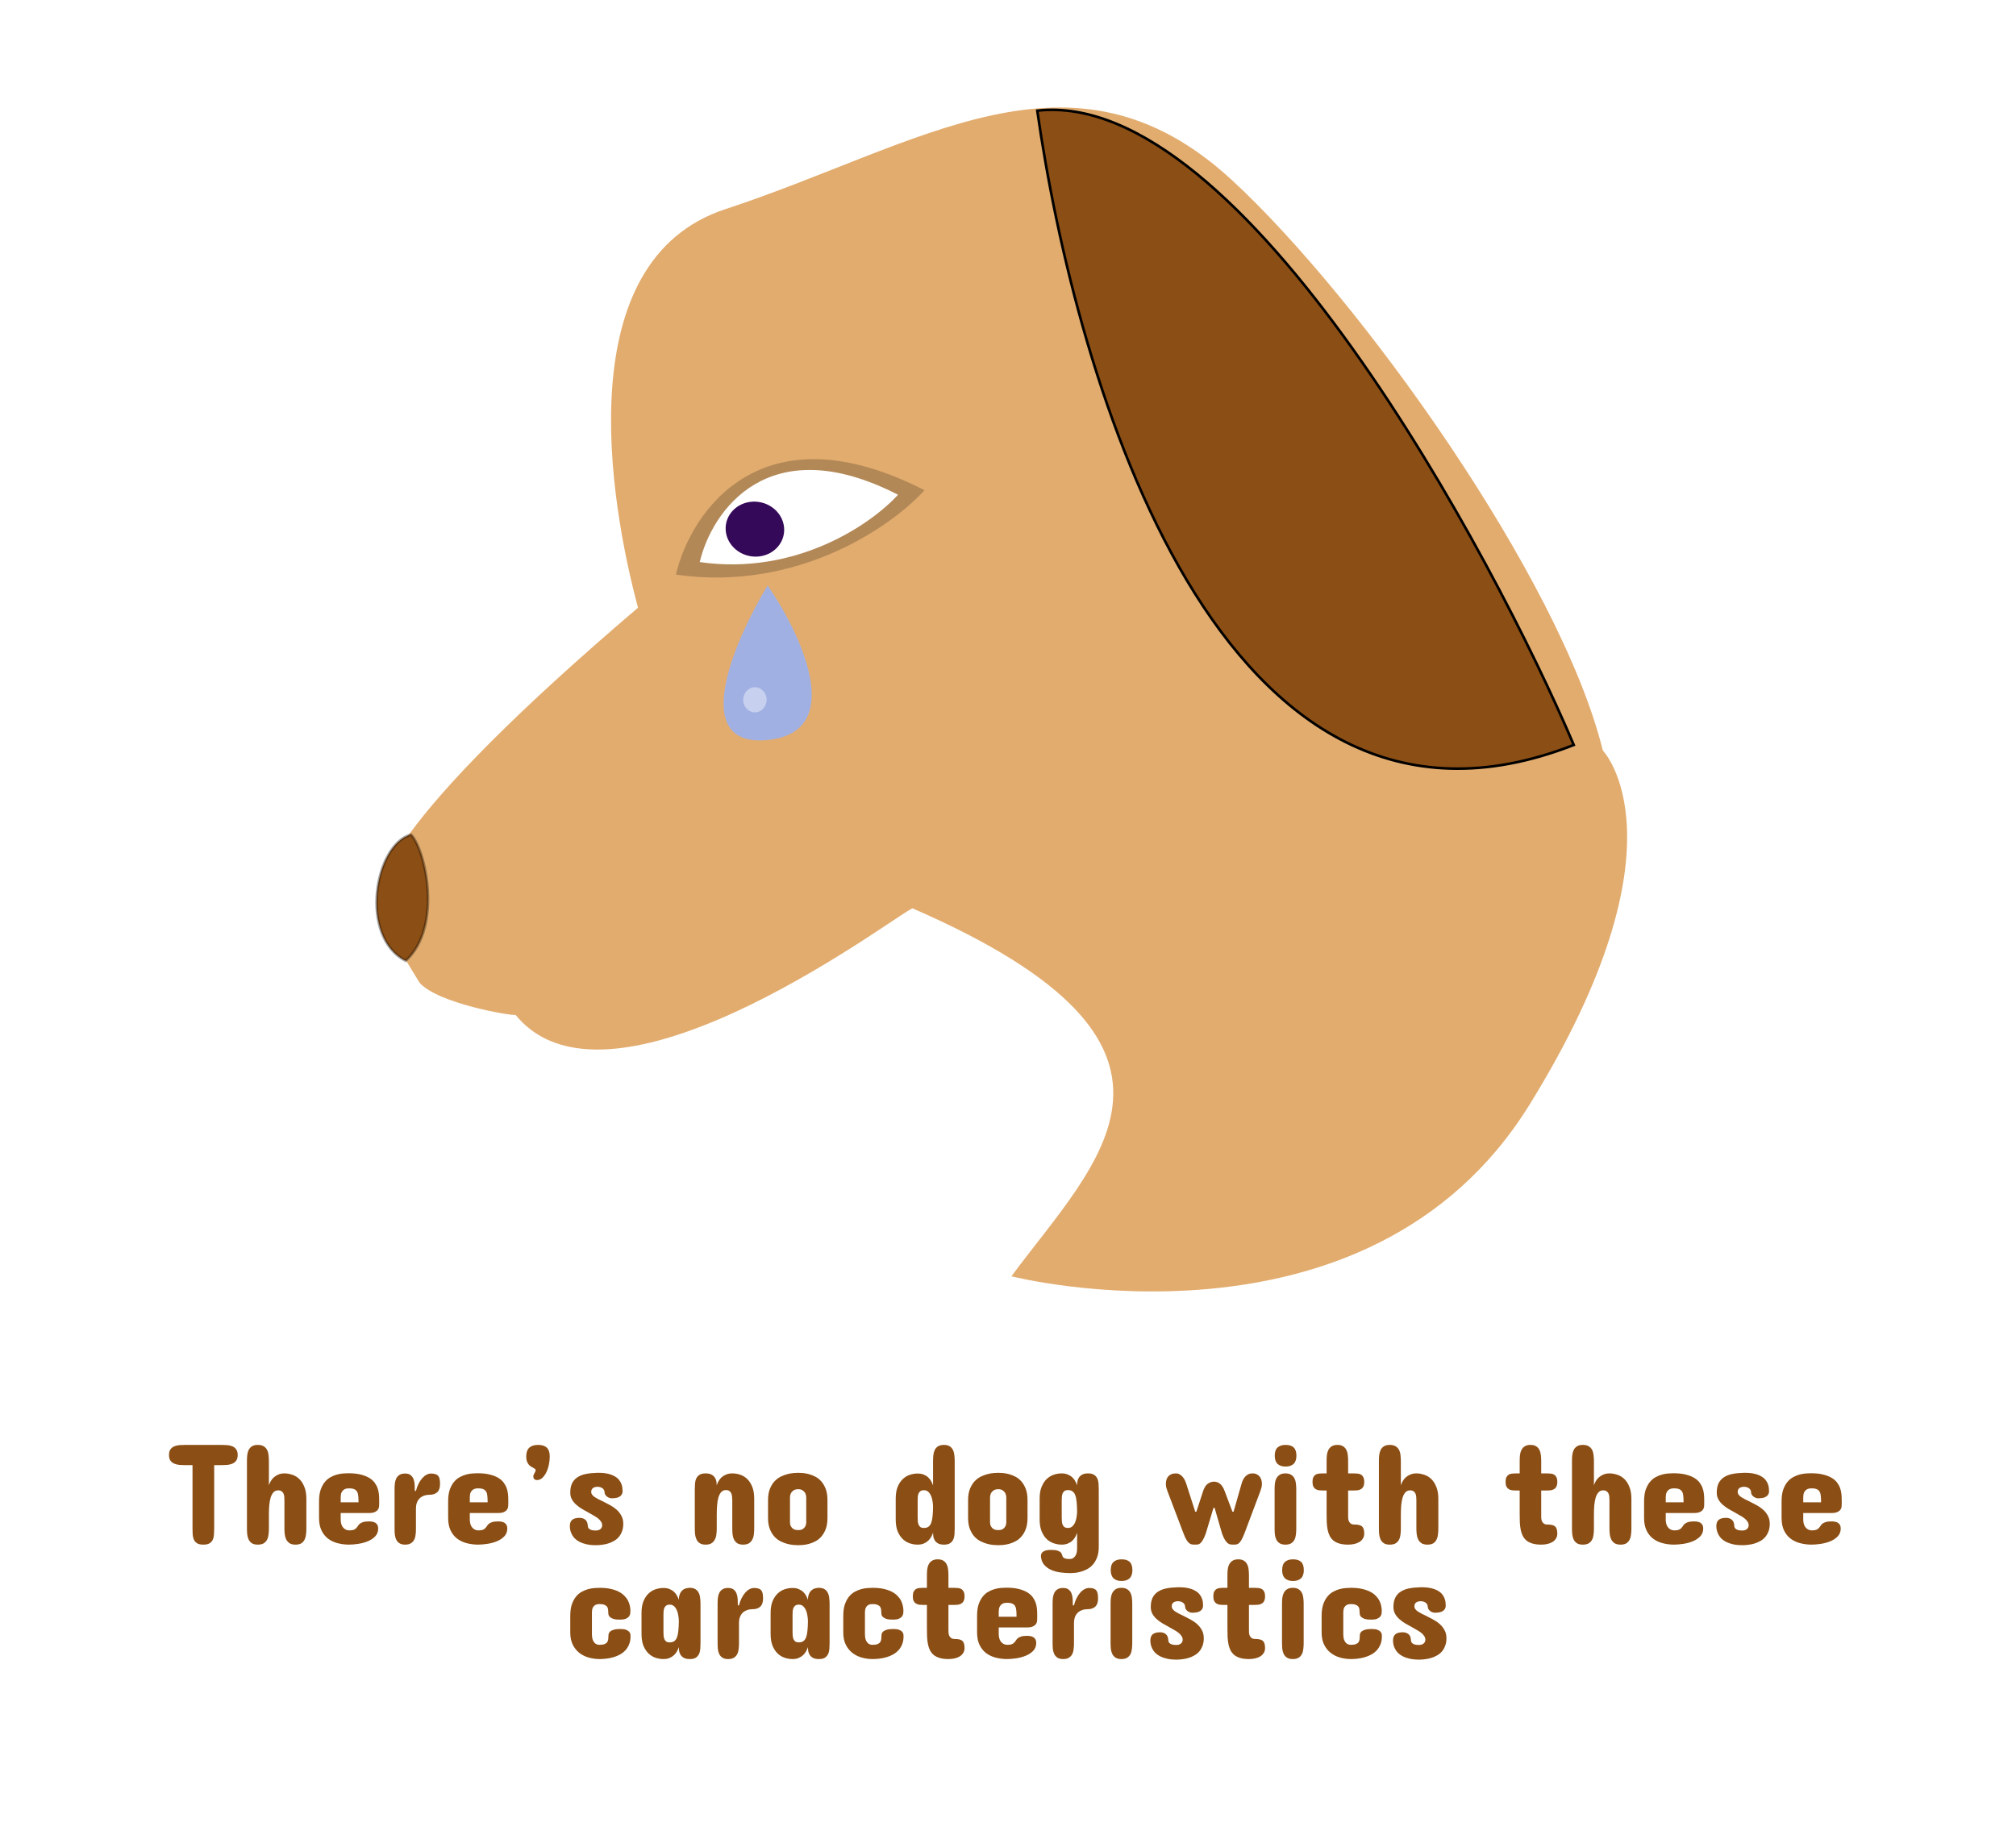 <svg width="775" height="707" viewBox="0 0 775 707" fill="none" xmlns="http://www.w3.org/2000/svg">
<g filter="url(#filter0_d)">
<path d="M277.864 79.416C217.616 99.206 233.254 191.567 244.267 232.671C149.431 313.515 137.286 343.657 146.189 353.72L160.298 376.871C167.34 384.858 195.635 389.655 197.203 389.235C235.028 435.532 349.345 346.19 349.915 348.316C471.698 401.363 420.704 445.231 387.81 489.744C387.81 489.744 524.602 524.611 586.97 423.782C649.337 322.952 615.161 287.546 615.161 287.546C598.808 221.289 521.55 113.328 472.467 68.145C411.112 11.667 353.173 54.68 277.864 79.416Z" fill="#E2AC6E"/>
<path d="M157.015 319.895C162.642 325.744 169.228 355.38 154.991 368.456C136.853 359.256 142.986 323.654 157.015 319.895Z" fill="#8B4E14" stroke="black" stroke-opacity="0.34" stroke-width="0.996"/>
<path d="M397.753 41.552C412.41 144.579 467.69 338.821 603.996 285.445C573.327 213.216 476.654 32.668 397.753 41.552Z" fill="#8B4E14" stroke="black" stroke-width="0.996"/>
<path d="M294.105 224.111C281.325 245.198 263.433 286.605 294.105 283.538C324.778 280.471 306.885 242.642 294.105 224.111Z" fill="#A1B0E3"/>
<g filter="url(#filter1_f)">
<ellipse cx="289.205" cy="268.076" rx="4.503" ry="4.828" fill="white" fill-opacity="0.4"/>
</g>
<path d="M258.831 219.954C264.532 195.722 291.628 155.303 354.398 187.493C342.106 201.127 305.783 226.708 258.831 219.954Z" fill="black" fill-opacity="0.21"/>
<path d="M267.998 215.118C272.545 195.793 294.153 163.559 344.212 189.231C334.409 200.104 305.442 220.504 267.998 215.118Z" fill="white"/>
<ellipse rx="11.272" ry="10.576" transform="matrix(0.996 -0.044 0.076 0.999 289.205 202.455)" fill="#35095A"/>
</g>
<path d="M85.129 555.577C85.859 555.577 86.59 555.604 87.32 555.659C88.068 555.714 88.744 555.869 89.347 556.125C89.949 556.38 90.433 556.773 90.798 557.303C91.182 557.814 91.373 558.535 91.373 559.466C91.373 560.379 91.182 561.1 90.798 561.63C90.433 562.141 89.949 562.525 89.347 562.78C88.744 563.036 88.068 563.2 87.32 563.273C86.59 563.328 85.859 563.355 85.129 563.355H82.335V587.677C82.335 588.462 82.308 589.229 82.253 589.977C82.216 590.726 82.07 591.392 81.815 591.977C81.559 592.561 81.148 593.036 80.582 593.401C80.016 593.748 79.213 593.921 78.172 593.921C77.131 593.921 76.328 593.748 75.762 593.401C75.196 593.036 74.785 592.561 74.529 591.977C74.274 591.392 74.118 590.726 74.064 589.977C74.027 589.229 74.009 588.462 74.009 587.677V563.355H71.215C70.485 563.355 69.745 563.328 68.997 563.273C68.266 563.2 67.6 563.036 66.997 562.78C66.395 562.525 65.902 562.141 65.518 561.63C65.153 561.1 64.971 560.379 64.971 559.466C64.971 558.535 65.153 557.814 65.518 557.303C65.902 556.773 66.395 556.38 66.997 556.125C67.6 555.869 68.266 555.714 68.997 555.659C69.745 555.604 70.485 555.577 71.215 555.577H85.129ZM117.776 587.731C117.776 588.498 117.73 589.256 117.639 590.005C117.566 590.735 117.383 591.392 117.091 591.977C116.817 592.561 116.407 593.036 115.859 593.401C115.311 593.748 114.562 593.921 113.613 593.921C112.663 593.921 111.906 593.748 111.34 593.401C110.792 593.036 110.363 592.561 110.052 591.977C109.76 591.392 109.569 590.735 109.477 590.005C109.386 589.256 109.34 588.498 109.34 587.731V576.94C109.34 576.466 109.322 576 109.286 575.543C109.249 575.069 109.149 574.649 108.984 574.284C108.82 573.918 108.573 573.626 108.245 573.407C107.934 573.17 107.496 573.051 106.93 573.051C106.2 573.051 105.606 573.298 105.15 573.791C104.693 574.265 104.328 574.932 104.054 575.79C103.799 576.63 103.616 577.634 103.507 578.803C103.415 579.953 103.37 581.195 103.37 582.528V587.731C103.37 588.498 103.324 589.256 103.233 590.005C103.16 590.735 102.977 591.392 102.685 591.977C102.393 592.561 101.964 593.036 101.398 593.401C100.832 593.748 100.065 593.921 99.097 593.921C98.147 593.921 97.399 593.748 96.851 593.401C96.303 593.036 95.883 592.561 95.591 591.977C95.317 591.392 95.135 590.735 95.043 590.005C94.97 589.256 94.934 588.498 94.934 587.731V561.767C94.934 561 94.97 560.251 95.043 559.521C95.135 558.772 95.317 558.106 95.591 557.522C95.883 556.937 96.303 556.472 96.851 556.125C97.399 555.76 98.147 555.577 99.097 555.577C100.065 555.577 100.832 555.76 101.398 556.125C101.964 556.472 102.393 556.937 102.685 557.522C102.977 558.106 103.16 558.772 103.233 559.521C103.324 560.251 103.37 561 103.37 561.767V571.134C103.534 570.604 103.771 570.066 104.082 569.518C104.392 568.97 104.794 568.477 105.287 568.039C105.78 567.601 106.355 567.245 107.012 566.971C107.688 566.679 108.464 566.533 109.34 566.533C110.345 566.533 111.349 566.706 112.353 567.053C113.376 567.382 114.279 567.929 115.065 568.696C115.868 569.463 116.516 570.477 117.009 571.736C117.52 572.978 117.776 574.512 117.776 576.338V587.731ZM145.767 578.31C145.767 578.602 145.749 578.949 145.713 579.35C145.676 579.734 145.53 580.108 145.274 580.473C145.037 580.82 144.654 581.122 144.124 581.377C143.594 581.633 142.846 581.761 141.878 581.761H130.977V584.39C130.977 584.828 131.032 585.285 131.142 585.759C131.251 586.234 131.434 586.672 131.69 587.074C131.963 587.476 132.319 587.804 132.758 588.06C133.196 588.316 133.735 588.444 134.374 588.444C135.104 588.444 135.661 588.361 136.044 588.197C136.446 588.014 136.756 587.795 136.976 587.54C137.213 587.284 137.423 587.01 137.605 586.718C137.788 586.426 138.025 586.152 138.318 585.896C138.628 585.641 139.048 585.431 139.577 585.266C140.125 585.084 140.874 584.993 141.823 584.993C142.28 584.993 142.718 585.029 143.138 585.102C143.576 585.175 143.96 585.312 144.288 585.513C144.617 585.714 144.882 585.997 145.083 586.362C145.283 586.709 145.384 587.165 145.384 587.731C145.384 588.918 145.01 589.913 144.261 590.717C143.512 591.502 142.572 592.132 141.44 592.607C140.308 593.081 139.075 593.419 137.742 593.62C136.428 593.821 135.195 593.921 134.045 593.921C132.529 593.903 131.087 593.711 129.718 593.346C128.348 592.981 127.134 592.397 126.075 591.593C125.034 590.79 124.203 589.74 123.582 588.444C122.962 587.147 122.651 585.559 122.651 583.678V577.269C122.651 575.534 122.852 574.064 123.254 572.859C123.674 571.654 124.212 570.65 124.87 569.847C125.527 569.043 126.267 568.422 127.088 567.984C127.91 567.528 128.741 567.19 129.581 566.971C130.421 566.752 131.215 566.615 131.963 566.56C132.73 566.505 133.388 566.478 133.935 566.478C135.78 566.478 137.35 566.642 138.646 566.971C139.961 567.299 141.056 567.729 141.933 568.258C142.809 568.788 143.503 569.399 144.014 570.093C144.526 570.787 144.909 571.508 145.165 572.257C145.42 572.987 145.585 573.736 145.658 574.503C145.731 575.251 145.767 575.954 145.767 576.612V578.31ZM130.977 577.652H137.825C137.825 576.794 137.797 576.036 137.742 575.379C137.706 574.704 137.569 574.137 137.332 573.681C137.112 573.225 136.756 572.878 136.263 572.64C135.789 572.403 135.104 572.284 134.209 572.284C133.461 572.284 132.867 572.403 132.429 572.64C132.009 572.878 131.69 573.179 131.47 573.544C131.251 573.891 131.114 574.265 131.06 574.667C131.005 575.069 130.977 575.425 130.977 575.735V577.652ZM169.157 570.641C169.157 572.065 168.801 573.106 168.089 573.763C167.395 574.421 166.4 574.749 165.104 574.749C164.921 574.749 164.656 574.767 164.309 574.804C163.981 574.822 163.625 574.895 163.241 575.023C162.858 575.133 162.465 575.306 162.064 575.543C161.68 575.763 161.324 576.073 160.995 576.475C160.667 576.858 160.402 577.351 160.201 577.954C160 578.556 159.9 579.277 159.9 580.117V587.951C159.9 588.699 159.854 589.43 159.763 590.142C159.69 590.854 159.507 591.493 159.215 592.059C158.923 592.607 158.503 593.054 157.955 593.401C157.408 593.748 156.668 593.921 155.737 593.921C154.824 593.921 154.103 593.748 153.573 593.401C153.044 593.054 152.633 592.607 152.341 592.059C152.067 591.493 151.884 590.854 151.793 590.142C151.72 589.43 151.683 588.699 151.683 587.951V572.613C151.683 571.846 151.72 571.106 151.793 570.394C151.884 569.664 152.067 569.016 152.341 568.45C152.633 567.884 153.044 567.436 153.573 567.108C154.103 566.761 154.824 566.587 155.737 566.587C156.668 566.587 157.38 566.797 157.873 567.217C158.384 567.619 158.759 568.148 158.996 568.806C159.233 569.445 159.37 570.166 159.407 570.97C159.443 571.755 159.462 572.522 159.462 573.27H159.9C160.156 572.248 160.493 571.326 160.913 570.504C161.333 569.664 161.799 568.961 162.31 568.395C162.821 567.811 163.369 567.363 163.953 567.053C164.538 566.743 165.122 566.587 165.706 566.587C166.418 566.587 166.994 566.67 167.432 566.834C167.888 566.98 168.244 567.217 168.5 567.546C168.756 567.875 168.929 568.295 169.02 568.806C169.112 569.317 169.157 569.929 169.157 570.641ZM195.396 578.31C195.396 578.602 195.377 578.949 195.341 579.35C195.304 579.734 195.158 580.108 194.903 580.473C194.665 580.82 194.282 581.122 193.752 581.377C193.223 581.633 192.474 581.761 191.506 581.761H180.606V584.39C180.606 584.828 180.661 585.285 180.77 585.759C180.88 586.234 181.062 586.672 181.318 587.074C181.592 587.476 181.948 587.804 182.386 588.06C182.824 588.316 183.363 588.444 184.002 588.444C184.732 588.444 185.289 588.361 185.673 588.197C186.074 588.014 186.385 587.795 186.604 587.54C186.841 587.284 187.051 587.01 187.234 586.718C187.416 586.426 187.654 586.152 187.946 585.896C188.256 585.641 188.676 585.431 189.206 585.266C189.754 585.084 190.502 584.993 191.452 584.993C191.908 584.993 192.346 585.029 192.766 585.102C193.205 585.175 193.588 585.312 193.917 585.513C194.245 585.714 194.51 585.997 194.711 586.362C194.912 586.709 195.012 587.165 195.012 587.731C195.012 588.918 194.638 589.913 193.889 590.717C193.141 591.502 192.2 592.132 191.068 592.607C189.936 593.081 188.704 593.419 187.371 593.62C186.056 593.821 184.824 593.921 183.673 593.921C182.158 593.903 180.715 593.711 179.346 593.346C177.976 592.981 176.762 592.397 175.703 591.593C174.662 590.79 173.832 589.74 173.211 588.444C172.59 587.147 172.28 585.559 172.28 583.678V577.269C172.28 575.534 172.48 574.064 172.882 572.859C173.302 571.654 173.841 570.65 174.498 569.847C175.155 569.043 175.895 568.422 176.717 567.984C177.538 567.528 178.369 567.19 179.209 566.971C180.049 566.752 180.843 566.615 181.592 566.56C182.359 566.505 183.016 566.478 183.564 566.478C185.408 566.478 186.978 566.642 188.275 566.971C189.589 567.299 190.685 567.729 191.561 568.258C192.438 568.788 193.132 569.399 193.643 570.093C194.154 570.787 194.537 571.508 194.793 572.257C195.049 572.987 195.213 573.736 195.286 574.503C195.359 575.251 195.396 575.954 195.396 576.612V578.31ZM180.606 577.652H187.453C187.453 576.794 187.426 576.036 187.371 575.379C187.334 574.704 187.197 574.137 186.96 573.681C186.741 573.225 186.385 572.878 185.892 572.64C185.417 572.403 184.732 572.284 183.838 572.284C183.089 572.284 182.496 572.403 182.057 572.64C181.637 572.878 181.318 573.179 181.099 573.544C180.88 573.891 180.743 574.265 180.688 574.667C180.633 575.069 180.606 575.425 180.606 575.735V577.652ZM211.336 560.069C211.336 560.964 211.235 561.94 211.035 562.999C210.834 564.04 210.523 565.017 210.103 565.93C209.702 566.825 209.181 567.582 208.542 568.203C207.921 568.806 207.191 569.107 206.351 569.107C206.041 569.107 205.739 568.998 205.447 568.778C205.173 568.559 205.036 568.212 205.036 567.738V567.519C205.055 567.336 205.109 567.153 205.201 566.971C205.292 566.77 205.393 566.578 205.502 566.396C205.612 566.213 205.703 566.03 205.776 565.848C205.867 565.665 205.913 565.474 205.913 565.273C205.913 565.072 205.822 564.907 205.639 564.78C205.456 564.652 205.228 564.515 204.954 564.369C204.699 564.223 204.416 564.058 204.105 563.876C203.795 563.675 203.503 563.419 203.229 563.109C202.973 562.78 202.754 562.379 202.571 561.904C202.389 561.411 202.298 560.799 202.298 560.069C202.298 558.499 202.69 557.357 203.475 556.645C204.26 555.933 205.383 555.577 206.844 555.577C208.36 555.577 209.483 555.933 210.213 556.645C210.962 557.357 211.336 558.499 211.336 560.069ZM227.276 573.708C227.276 574.074 227.395 574.411 227.632 574.722C227.87 575.032 228.189 575.333 228.591 575.626C229.011 575.899 229.485 576.173 230.015 576.447C230.563 576.721 231.129 576.995 231.713 577.269C232.608 577.707 233.521 578.182 234.452 578.693C235.383 579.186 236.232 579.77 236.999 580.446C237.766 581.122 238.387 581.907 238.862 582.801C239.354 583.678 239.601 584.719 239.601 585.924C239.601 587.019 239.437 587.987 239.108 588.827C238.798 589.667 238.378 590.397 237.848 591.018C237.319 591.621 236.698 592.123 235.986 592.524C235.292 592.926 234.552 593.246 233.767 593.483C233 593.72 232.215 593.885 231.412 593.976C230.608 594.086 229.851 594.14 229.139 594.14C227.733 594.14 226.509 594.022 225.468 593.784C224.428 593.547 223.533 593.237 222.784 592.853C222.036 592.451 221.415 592.004 220.922 591.511C220.447 591 220.073 590.47 219.799 589.923C219.525 589.375 219.333 588.836 219.224 588.307C219.114 587.759 219.059 587.257 219.059 586.8C219.059 585.705 219.361 584.901 219.963 584.39C220.584 583.879 221.524 583.623 222.784 583.623C223.697 583.623 224.446 583.87 225.03 584.363C225.614 584.856 225.925 585.65 225.961 586.745C225.98 587.111 226.08 587.403 226.263 587.622C226.464 587.841 226.71 588.024 227.002 588.17C227.313 588.297 227.65 588.389 228.016 588.444C228.381 588.48 228.737 588.498 229.084 588.498C229.796 588.498 230.371 588.316 230.809 587.951C231.266 587.567 231.494 587.074 231.494 586.472C231.494 585.96 231.339 585.486 231.028 585.047C230.736 584.591 230.344 584.171 229.851 583.787C229.358 583.404 228.792 583.039 228.153 582.692C227.532 582.327 226.893 581.962 226.235 581.596C225.414 581.158 224.583 580.693 223.743 580.2C222.921 579.707 222.173 579.159 221.497 578.556C220.821 577.954 220.274 577.278 219.854 576.529C219.434 575.763 219.224 574.895 219.224 573.928C219.224 572.503 219.452 571.316 219.909 570.367C220.383 569.399 221.068 568.623 221.963 568.039C222.857 567.436 223.944 567.007 225.222 566.752C226.518 566.496 227.988 566.35 229.632 566.313H230.07C231.549 566.313 232.799 566.441 233.822 566.697C234.863 566.953 235.721 567.29 236.397 567.71C237.09 568.112 237.629 568.568 238.012 569.08C238.414 569.591 238.706 570.111 238.889 570.641C239.09 571.152 239.208 571.645 239.245 572.12C239.3 572.595 239.327 572.996 239.327 573.325C239.327 573.873 239.208 574.329 238.971 574.694C238.752 575.041 238.451 575.324 238.067 575.543C237.702 575.744 237.282 575.89 236.807 575.982C236.333 576.055 235.84 576.1 235.328 576.119C234.89 576.119 234.488 576.046 234.123 575.899C233.776 575.753 233.475 575.571 233.219 575.352C232.964 575.133 232.763 574.886 232.617 574.612C232.489 574.338 232.425 574.074 232.425 573.818C232.389 573.124 232.106 572.595 231.576 572.229C231.065 571.864 230.435 571.682 229.686 571.682C229.376 571.682 229.075 571.718 228.782 571.791C228.509 571.846 228.253 571.956 228.016 572.12C227.796 572.266 227.614 572.467 227.468 572.722C227.34 572.978 227.276 573.307 227.276 573.708ZM289.941 587.677C289.941 588.462 289.896 589.229 289.804 589.977C289.713 590.726 289.512 591.392 289.202 591.977C288.91 592.561 288.481 593.036 287.915 593.401C287.367 593.748 286.618 593.921 285.669 593.921C284.738 593.921 283.998 593.748 283.45 593.401C282.903 593.036 282.483 592.561 282.19 591.977C281.898 591.392 281.707 590.726 281.615 589.977C281.542 589.229 281.506 588.462 281.506 587.677V576.995C281.506 576.484 281.478 575.982 281.424 575.489C281.387 574.996 281.287 574.567 281.122 574.201C280.958 573.818 280.711 573.517 280.383 573.298C280.072 573.06 279.643 572.942 279.096 572.942C278.347 572.942 277.744 573.188 277.288 573.681C276.831 574.174 276.466 574.85 276.192 575.708C275.937 576.566 275.763 577.579 275.672 578.748C275.581 579.898 275.535 581.14 275.535 582.473V587.677C275.535 588.462 275.489 589.229 275.398 589.977C275.307 590.726 275.106 591.392 274.795 591.977C274.503 592.561 274.074 593.036 273.508 593.401C272.96 593.748 272.212 593.921 271.262 593.921C270.331 593.921 269.592 593.748 269.044 593.401C268.496 593.036 268.076 592.561 267.784 591.977C267.492 591.392 267.3 590.726 267.209 589.977C267.136 589.229 267.099 588.462 267.099 587.677V572.722C267.099 571.937 267.127 571.18 267.181 570.449C267.236 569.701 267.401 569.043 267.674 568.477C267.948 567.893 268.359 567.427 268.907 567.08C269.473 566.715 270.258 566.533 271.262 566.533C272.267 566.533 273.052 566.706 273.618 567.053C274.184 567.382 274.604 567.783 274.878 568.258C275.17 568.733 275.352 569.235 275.425 569.764C275.498 570.294 275.535 570.75 275.535 571.134C275.681 570.604 275.909 570.066 276.22 569.518C276.53 568.97 276.923 568.477 277.397 568.039C277.89 567.601 278.475 567.245 279.15 566.971C279.826 566.679 280.611 566.533 281.506 566.533C282.51 566.533 283.514 566.697 284.518 567.026C285.523 567.354 286.427 567.902 287.23 568.669C288.033 569.436 288.682 570.44 289.175 571.682C289.686 572.923 289.941 574.457 289.941 576.283V587.677ZM295.255 576.831C295.255 575.151 295.483 573.727 295.94 572.558C296.396 571.389 296.98 570.413 297.692 569.627C298.423 568.842 299.226 568.231 300.103 567.792C300.997 567.354 301.874 567.026 302.732 566.806C303.59 566.587 304.384 566.45 305.115 566.396C305.863 566.341 306.448 566.313 306.868 566.313C307.288 566.313 307.863 566.341 308.593 566.396C309.324 566.45 310.1 566.587 310.921 566.806C311.761 567.026 312.601 567.354 313.441 567.792C314.299 568.231 315.066 568.842 315.742 569.627C316.435 570.413 317.001 571.389 317.44 572.558C317.878 573.727 318.097 575.151 318.097 576.831V583.623C318.097 585.303 317.878 586.727 317.44 587.896C317.001 589.064 316.435 590.041 315.742 590.826C315.066 591.611 314.299 592.223 313.441 592.661C312.601 593.1 311.761 593.428 310.921 593.647C310.1 593.866 309.324 594.003 308.593 594.058C307.863 594.113 307.288 594.14 306.868 594.14C306.448 594.14 305.863 594.113 305.115 594.058C304.384 594.003 303.59 593.866 302.732 593.647C301.874 593.428 300.997 593.1 300.103 592.661C299.226 592.223 298.423 591.611 297.692 590.826C296.98 590.041 296.396 589.064 295.94 587.896C295.483 586.727 295.255 585.303 295.255 583.623V576.831ZM303.691 585.54C303.709 586.07 303.837 586.535 304.074 586.937C304.275 587.302 304.585 587.631 305.005 587.923C305.443 588.197 306.064 588.334 306.868 588.334C307.635 588.334 308.219 588.197 308.621 587.923C309.04 587.631 309.351 587.302 309.552 586.937C309.771 586.535 309.899 586.07 309.935 585.54V575.626C309.899 575.078 309.771 574.576 309.552 574.119C309.351 573.754 309.04 573.416 308.621 573.106C308.219 572.777 307.635 572.613 306.868 572.613C306.064 572.613 305.443 572.777 305.005 573.106C304.585 573.416 304.275 573.754 304.074 574.119C303.837 574.576 303.709 575.078 303.691 575.626V585.54ZM367.013 587.731C367.013 588.498 366.986 589.256 366.931 590.005C366.876 590.735 366.712 591.392 366.438 591.977C366.164 592.561 365.753 593.036 365.206 593.401C364.658 593.748 363.891 593.921 362.905 593.921C361.901 593.921 361.116 593.757 360.55 593.428C359.983 593.081 359.564 592.671 359.29 592.196C359.016 591.703 358.842 591.192 358.769 590.662C358.714 590.132 358.687 589.685 358.687 589.32C358.523 589.849 358.285 590.388 357.975 590.936C357.683 591.484 357.299 591.977 356.825 592.415C356.35 592.853 355.775 593.218 355.099 593.51C354.442 593.784 353.666 593.921 352.771 593.921C351.767 593.921 350.763 593.757 349.758 593.428C348.754 593.1 347.85 592.552 347.047 591.785C346.243 591.018 345.586 590.023 345.075 588.8C344.582 587.558 344.335 586.033 344.335 584.226V576.283C344.335 574.457 344.582 572.932 345.075 571.709C345.586 570.467 346.243 569.472 347.047 568.724C347.85 567.957 348.754 567.409 349.758 567.08C350.763 566.752 351.767 566.587 352.771 566.587C353.666 566.587 354.442 566.724 355.099 566.998C355.775 567.272 356.35 567.628 356.825 568.066C357.299 568.505 357.683 568.998 357.975 569.545C358.285 570.093 358.523 570.641 358.687 571.189V561.822C358.687 561.037 358.724 560.27 358.797 559.521C358.888 558.754 359.071 558.088 359.344 557.522C359.637 556.937 360.057 556.472 360.604 556.125C361.17 555.76 361.937 555.577 362.905 555.577C363.818 555.577 364.548 555.76 365.096 556.125C365.644 556.472 366.055 556.937 366.329 557.522C366.621 558.088 366.803 558.754 366.876 559.521C366.968 560.27 367.013 561.037 367.013 561.822V587.731ZM352.771 583.514C352.771 584.007 352.789 584.49 352.826 584.965C352.862 585.44 352.963 585.869 353.127 586.252C353.292 586.636 353.529 586.946 353.839 587.184C354.168 587.403 354.615 587.512 355.181 587.512C355.893 587.512 356.469 587.357 356.907 587.047C357.363 586.718 357.719 586.225 357.975 585.568C358.231 584.892 358.404 584.052 358.495 583.048C358.605 582.025 358.669 580.811 358.687 579.405C358.687 578.839 358.632 578.191 358.523 577.461C358.431 576.712 358.258 576.009 358.002 575.352C357.747 574.694 357.391 574.137 356.934 573.681C356.478 573.225 355.893 572.996 355.181 572.996C354.615 572.996 354.168 573.115 353.839 573.352C353.529 573.571 353.292 573.864 353.127 574.229C352.963 574.594 352.862 575.014 352.826 575.489C352.789 575.945 352.771 576.411 352.771 576.885V583.514ZM372.162 576.831C372.162 575.151 372.391 573.727 372.847 572.558C373.304 571.389 373.888 570.413 374.6 569.627C375.33 568.842 376.134 568.231 377.01 567.792C377.905 567.354 378.781 567.026 379.639 566.806C380.498 566.587 381.292 566.45 382.022 566.396C382.771 566.341 383.355 566.313 383.775 566.313C384.195 566.313 384.77 566.341 385.501 566.396C386.231 566.45 387.007 566.587 387.829 566.806C388.669 567.026 389.508 567.354 390.348 567.792C391.207 568.231 391.973 568.842 392.649 569.627C393.343 570.413 393.909 571.389 394.347 572.558C394.785 573.727 395.004 575.151 395.004 576.831V583.623C395.004 585.303 394.785 586.727 394.347 587.896C393.909 589.064 393.343 590.041 392.649 590.826C391.973 591.611 391.207 592.223 390.348 592.661C389.508 593.1 388.669 593.428 387.829 593.647C387.007 593.866 386.231 594.003 385.501 594.058C384.77 594.113 384.195 594.14 383.775 594.14C383.355 594.14 382.771 594.113 382.022 594.058C381.292 594.003 380.498 593.866 379.639 593.647C378.781 593.428 377.905 593.1 377.01 592.661C376.134 592.223 375.33 591.611 374.6 590.826C373.888 590.041 373.304 589.064 372.847 587.896C372.391 586.727 372.162 585.303 372.162 583.623V576.831ZM380.598 585.54C380.616 586.07 380.744 586.535 380.981 586.937C381.182 587.302 381.493 587.631 381.913 587.923C382.351 588.197 382.972 588.334 383.775 588.334C384.542 588.334 385.126 588.197 385.528 587.923C385.948 587.631 386.258 587.302 386.459 586.937C386.678 586.535 386.806 586.07 386.843 585.54V575.626C386.806 575.078 386.678 574.576 386.459 574.119C386.258 573.754 385.948 573.416 385.528 573.106C385.126 572.777 384.542 572.613 383.775 572.613C382.972 572.613 382.351 572.777 381.913 573.106C381.493 573.416 381.182 573.754 380.981 574.119C380.744 574.576 380.616 575.078 380.598 575.626V585.54ZM422.393 594.743C422.393 596.386 422.165 597.774 421.709 598.906C421.27 600.038 420.704 600.978 420.01 601.727C419.317 602.476 418.541 603.06 417.682 603.48C416.842 603.9 416.012 604.21 415.19 604.411C414.387 604.63 413.647 604.758 412.972 604.795C412.296 604.849 411.785 604.877 411.438 604.877C410.141 604.877 408.845 604.785 407.549 604.603C406.252 604.42 405.065 604.082 403.988 603.589C402.929 603.096 402.043 602.43 401.331 601.59C400.637 600.75 400.245 599.673 400.154 598.358C400.154 598.139 400.19 597.893 400.263 597.619C400.336 597.345 400.501 597.08 400.756 596.824C401.012 596.587 401.395 596.377 401.906 596.195C402.418 596.03 403.112 595.948 403.988 595.948C405.047 595.948 405.86 596.03 406.426 596.195C406.992 596.377 407.412 596.587 407.685 596.824C407.959 597.08 408.133 597.345 408.206 597.619C408.297 597.911 408.388 598.176 408.48 598.413C408.626 598.796 408.909 599.061 409.329 599.207C409.767 599.372 410.36 599.454 411.109 599.454C411.785 599.454 412.314 599.299 412.698 598.988C413.099 598.678 413.401 598.303 413.601 597.865C413.802 597.445 413.93 597.007 413.985 596.551C414.04 596.112 414.067 595.747 414.067 595.455V589.32C413.903 589.868 413.665 590.416 413.355 590.963C413.063 591.511 412.679 592.004 412.205 592.442C411.73 592.88 411.155 593.237 410.479 593.51C409.822 593.784 409.046 593.921 408.151 593.921C407.147 593.921 406.143 593.757 405.138 593.428C404.134 593.1 403.221 592.561 402.399 591.812C401.596 591.045 400.939 590.041 400.427 588.8C399.916 587.558 399.661 586.015 399.661 584.171V576.228C399.661 574.421 399.916 572.905 400.427 571.682C400.939 570.44 401.596 569.436 402.399 568.669C403.221 567.902 404.134 567.354 405.138 567.026C406.143 566.697 407.147 566.533 408.151 566.533C409.046 566.533 409.822 566.679 410.479 566.971C411.155 567.245 411.73 567.601 412.205 568.039C412.679 568.477 413.063 568.97 413.355 569.518C413.665 570.066 413.903 570.604 414.067 571.134C414.067 570.769 414.094 570.321 414.149 569.792C414.222 569.262 414.396 568.76 414.67 568.285C414.943 567.792 415.363 567.382 415.929 567.053C416.496 566.706 417.281 566.533 418.285 566.533C419.271 566.533 420.038 566.715 420.586 567.08C421.133 567.427 421.544 567.893 421.818 568.477C422.092 569.061 422.256 569.728 422.311 570.477C422.366 571.207 422.393 571.956 422.393 572.722V594.743ZM408.151 583.568C408.151 584.043 408.169 584.518 408.206 584.993C408.242 585.467 408.343 585.896 408.507 586.28C408.671 586.645 408.909 586.946 409.219 587.184C409.548 587.403 409.995 587.512 410.561 587.512C411.273 587.512 411.858 587.284 412.314 586.828C412.771 586.371 413.127 585.814 413.382 585.157C413.638 584.481 413.811 583.778 413.903 583.048C414.012 582.299 414.067 581.633 414.067 581.049C414.049 579.661 413.985 578.456 413.875 577.433C413.784 576.411 413.611 575.571 413.355 574.914C413.099 574.238 412.743 573.745 412.287 573.435C411.849 573.106 411.273 572.942 410.561 572.942C409.995 572.942 409.548 573.06 409.219 573.298C408.909 573.517 408.671 573.818 408.507 574.201C408.343 574.585 408.242 575.014 408.206 575.489C408.169 575.963 408.151 576.447 408.151 576.94V583.568ZM466.708 569.71C467.585 569.71 468.361 569.993 469.036 570.559C469.73 571.106 470.342 572.102 470.871 573.544L473.774 581.268H474.213L477.28 570.531C477.426 570.02 477.609 569.527 477.828 569.052C478.065 568.578 478.348 568.158 478.677 567.792C479.006 567.409 479.398 567.108 479.855 566.889C480.311 566.651 480.859 566.533 481.498 566.533C482.155 566.533 482.712 566.651 483.169 566.889C483.625 567.126 484 567.436 484.292 567.82C484.584 568.203 484.794 568.641 484.922 569.134C485.049 569.627 485.113 570.13 485.113 570.641C485.113 571.134 485.04 571.618 484.894 572.092C484.766 572.549 484.62 573.015 484.456 573.489L478.376 589.649C477.956 590.726 477.572 591.557 477.225 592.141C476.897 592.707 476.568 593.127 476.239 593.401C475.911 593.657 475.582 593.812 475.253 593.866C474.925 593.903 474.578 593.921 474.213 593.921C473.811 593.921 473.427 593.903 473.062 593.866C472.715 593.812 472.359 593.657 471.994 593.401C471.647 593.127 471.291 592.707 470.926 592.141C470.561 591.557 470.177 590.726 469.776 589.649L466.927 579.789H466.489L463.531 589.649C463.129 590.726 462.755 591.557 462.408 592.141C462.079 592.707 461.751 593.127 461.422 593.401C461.112 593.657 460.792 593.812 460.464 593.866C460.135 593.903 459.788 593.921 459.423 593.921C459.021 593.921 458.638 593.903 458.272 593.866C457.925 593.812 457.569 593.657 457.204 593.401C456.857 593.127 456.501 592.707 456.136 592.141C455.771 591.557 455.387 590.726 454.986 589.649L448.851 573.489C448.686 573.051 448.531 572.585 448.385 572.092C448.257 571.581 448.193 571.079 448.193 570.586C448.193 570.057 448.257 569.545 448.385 569.052C448.531 568.559 448.75 568.13 449.042 567.765C449.353 567.382 449.755 567.08 450.248 566.861C450.741 566.642 451.352 566.533 452.083 566.533C452.594 566.533 453.05 566.651 453.452 566.889C453.872 567.108 454.246 567.409 454.575 567.792C454.904 568.158 455.187 568.578 455.424 569.052C455.661 569.527 455.862 570.02 456.027 570.531L459.478 581.268H459.916L462.435 573.544C462.892 572.102 463.495 571.106 464.243 570.559C465.01 569.993 465.832 569.71 466.708 569.71ZM489.989 572.668C489.989 571.901 490.025 571.152 490.098 570.422C490.189 569.691 490.381 569.043 490.673 568.477C490.965 567.893 491.385 567.427 491.933 567.08C492.481 566.715 493.22 566.533 494.152 566.533C495.083 566.533 495.822 566.715 496.37 567.08C496.918 567.427 497.338 567.893 497.63 568.477C497.922 569.043 498.105 569.691 498.178 570.422C498.269 571.152 498.315 571.901 498.315 572.668V587.786C498.315 588.553 498.269 589.311 498.178 590.059C498.105 590.79 497.922 591.447 497.63 592.031C497.338 592.597 496.918 593.054 496.37 593.401C495.822 593.748 495.083 593.921 494.152 593.921C493.22 593.921 492.481 593.748 491.933 593.401C491.385 593.054 490.965 592.597 490.673 592.031C490.381 591.447 490.189 590.79 490.098 590.059C490.025 589.311 489.989 588.553 489.989 587.786V572.668ZM498.369 559.74C498.369 561.146 498.004 562.196 497.274 562.89C496.544 563.565 495.521 563.903 494.206 563.903C492.892 563.903 491.869 563.565 491.139 562.89C490.408 562.196 490.043 561.146 490.043 559.74C490.043 558.279 490.408 557.22 491.139 556.563C491.869 555.906 492.892 555.577 494.206 555.577C495.612 555.577 496.653 555.906 497.329 556.563C498.023 557.22 498.369 558.279 498.369 559.74ZM509.982 566.533V561.712C509.982 560.945 510.019 560.197 510.092 559.466C510.183 558.736 510.375 558.088 510.667 557.522C510.959 556.937 511.379 556.472 511.927 556.125C512.475 555.76 513.214 555.577 514.145 555.577C515.058 555.577 515.789 555.76 516.336 556.125C516.884 556.472 517.295 556.937 517.569 557.522C517.861 558.088 518.044 558.736 518.117 559.466C518.208 560.197 518.254 560.945 518.254 561.712V566.533H520.5C520.974 566.533 521.449 566.56 521.924 566.615C522.398 566.651 522.818 566.779 523.184 566.998C523.567 567.217 523.868 567.546 524.087 567.984C524.325 568.422 524.444 569.034 524.444 569.819C524.444 570.568 524.325 571.161 524.087 571.599C523.868 572.038 523.567 572.366 523.184 572.585C522.818 572.805 522.398 572.951 521.924 573.024C521.449 573.078 520.974 573.106 520.5 573.106H518.254V582.692C518.254 583.057 518.263 583.45 518.281 583.87C518.318 584.271 518.418 584.646 518.582 584.993C518.747 585.339 518.993 585.632 519.322 585.869C519.65 586.088 520.116 586.198 520.719 586.198C521.376 586.198 521.933 586.252 522.389 586.362C522.864 586.453 523.248 586.627 523.54 586.882C523.85 587.138 524.078 587.494 524.224 587.951C524.37 588.407 524.444 588.991 524.444 589.703C524.444 590.434 524.27 591.064 523.923 591.593C523.594 592.123 523.147 592.561 522.581 592.908C522.015 593.255 521.358 593.51 520.609 593.675C519.86 593.839 519.075 593.921 518.254 593.921C516.957 593.921 515.843 593.784 514.912 593.51C513.999 593.237 513.232 592.853 512.612 592.36C512.009 591.849 511.525 591.246 511.16 590.552C510.813 589.84 510.548 589.046 510.366 588.17C510.201 587.293 510.092 586.353 510.037 585.349C510.001 584.326 509.982 583.258 509.982 582.144V573.106H508.449C507.974 573.106 507.499 573.078 507.024 573.024C506.568 572.951 506.157 572.805 505.792 572.585C505.427 572.366 505.125 572.038 504.888 571.599C504.669 571.161 504.559 570.568 504.559 569.819C504.559 569.034 504.669 568.422 504.888 567.984C505.125 567.546 505.427 567.217 505.792 566.998C506.157 566.779 506.568 566.651 507.024 566.615C507.499 566.56 507.974 566.533 508.449 566.533H509.982ZM552.928 587.731C552.928 588.498 552.882 589.256 552.791 590.005C552.718 590.735 552.535 591.392 552.243 591.977C551.969 592.561 551.558 593.036 551.011 593.401C550.463 593.748 549.714 593.921 548.765 593.921C547.815 593.921 547.057 593.748 546.491 593.401C545.944 593.036 545.515 592.561 545.204 591.977C544.912 591.392 544.72 590.735 544.629 590.005C544.538 589.256 544.492 588.498 544.492 587.731V576.94C544.492 576.466 544.474 576 544.437 575.543C544.401 575.069 544.3 574.649 544.136 574.284C543.972 573.918 543.725 573.626 543.396 573.407C543.086 573.17 542.648 573.051 542.082 573.051C541.351 573.051 540.758 573.298 540.302 573.791C539.845 574.265 539.48 574.932 539.206 575.79C538.95 576.63 538.768 577.634 538.658 578.803C538.567 579.953 538.521 581.195 538.521 582.528V587.731C538.521 588.498 538.476 589.256 538.384 590.005C538.311 590.735 538.129 591.392 537.837 591.977C537.544 592.561 537.115 593.036 536.549 593.401C535.983 593.748 535.216 593.921 534.249 593.921C533.299 593.921 532.551 593.748 532.003 593.401C531.455 593.036 531.035 592.561 530.743 591.977C530.469 591.392 530.286 590.735 530.195 590.005C530.122 589.256 530.086 588.498 530.086 587.731V561.767C530.086 561 530.122 560.251 530.195 559.521C530.286 558.772 530.469 558.106 530.743 557.522C531.035 556.937 531.455 556.472 532.003 556.125C532.551 555.76 533.299 555.577 534.249 555.577C535.216 555.577 535.983 555.76 536.549 556.125C537.115 556.472 537.544 556.937 537.837 557.522C538.129 558.106 538.311 558.772 538.384 559.521C538.476 560.251 538.521 561 538.521 561.767V571.134C538.686 570.604 538.923 570.066 539.233 569.518C539.544 568.97 539.945 568.477 540.438 568.039C540.931 567.601 541.507 567.245 542.164 566.971C542.84 566.679 543.616 566.533 544.492 566.533C545.496 566.533 546.501 566.706 547.505 567.053C548.527 567.382 549.431 567.929 550.216 568.696C551.02 569.463 551.668 570.477 552.161 571.736C552.672 572.978 552.928 574.512 552.928 576.338V587.731ZM584.206 566.533V561.712C584.206 560.945 584.242 560.197 584.315 559.466C584.407 558.736 584.598 558.088 584.89 557.522C585.183 556.937 585.603 556.472 586.15 556.125C586.698 555.76 587.438 555.577 588.369 555.577C589.282 555.577 590.012 555.76 590.56 556.125C591.108 556.472 591.518 556.937 591.792 557.522C592.085 558.088 592.267 558.736 592.34 559.466C592.431 560.197 592.477 560.945 592.477 561.712V566.533H594.723C595.198 566.533 595.672 566.56 596.147 566.615C596.622 566.651 597.042 566.779 597.407 566.998C597.79 567.217 598.092 567.546 598.311 567.984C598.548 568.422 598.667 569.034 598.667 569.819C598.667 570.568 598.548 571.161 598.311 571.599C598.092 572.038 597.79 572.366 597.407 572.585C597.042 572.805 596.622 572.951 596.147 573.024C595.672 573.078 595.198 573.106 594.723 573.106H592.477V582.692C592.477 583.057 592.486 583.45 592.504 583.87C592.541 584.271 592.641 584.646 592.806 584.993C592.97 585.339 593.217 585.632 593.545 585.869C593.874 586.088 594.34 586.198 594.942 586.198C595.599 586.198 596.156 586.252 596.613 586.362C597.088 586.453 597.471 586.627 597.763 586.882C598.074 587.138 598.302 587.494 598.448 587.951C598.594 588.407 598.667 588.991 598.667 589.703C598.667 590.434 598.493 591.064 598.147 591.593C597.818 592.123 597.371 592.561 596.804 592.908C596.238 593.255 595.581 593.51 594.833 593.675C594.084 593.839 593.299 593.921 592.477 593.921C591.181 593.921 590.067 593.784 589.136 593.51C588.223 593.237 587.456 592.853 586.835 592.36C586.232 591.849 585.749 591.246 585.383 590.552C585.036 589.84 584.772 589.046 584.589 588.17C584.425 587.293 584.315 586.353 584.26 585.349C584.224 584.326 584.206 583.258 584.206 582.144V573.106H582.672C582.197 573.106 581.722 573.078 581.248 573.024C580.791 572.951 580.38 572.805 580.015 572.585C579.65 572.366 579.349 572.038 579.111 571.599C578.892 571.161 578.783 570.568 578.783 569.819C578.783 569.034 578.892 568.422 579.111 567.984C579.349 567.546 579.65 567.217 580.015 566.998C580.38 566.779 580.791 566.651 581.248 566.615C581.722 566.56 582.197 566.533 582.672 566.533H584.206ZM627.151 587.731C627.151 588.498 627.105 589.256 627.014 590.005C626.941 590.735 626.759 591.392 626.466 591.977C626.193 592.561 625.782 593.036 625.234 593.401C624.686 593.748 623.938 593.921 622.988 593.921C622.039 593.921 621.281 593.748 620.715 593.401C620.167 593.036 619.738 592.561 619.428 591.977C619.135 591.392 618.944 590.735 618.852 590.005C618.761 589.256 618.715 588.498 618.715 587.731V576.94C618.715 576.466 618.697 576 618.661 575.543C618.624 575.069 618.524 574.649 618.359 574.284C618.195 573.918 617.949 573.626 617.62 573.407C617.309 573.17 616.871 573.051 616.305 573.051C615.575 573.051 614.981 573.298 614.525 573.791C614.068 574.265 613.703 574.932 613.429 575.79C613.174 576.63 612.991 577.634 612.882 578.803C612.79 579.953 612.745 581.195 612.745 582.528V587.731C612.745 588.498 612.699 589.256 612.608 590.005C612.535 590.735 612.352 591.392 612.06 591.977C611.768 592.561 611.339 593.036 610.773 593.401C610.207 593.748 609.44 593.921 608.472 593.921C607.523 593.921 606.774 593.748 606.226 593.401C605.678 593.036 605.258 592.561 604.966 591.977C604.692 591.392 604.51 590.735 604.419 590.005C604.345 589.256 604.309 588.498 604.309 587.731V561.767C604.309 561 604.345 560.251 604.419 559.521C604.51 558.772 604.692 558.106 604.966 557.522C605.258 556.937 605.678 556.472 606.226 556.125C606.774 555.76 607.523 555.577 608.472 555.577C609.44 555.577 610.207 555.76 610.773 556.125C611.339 556.472 611.768 556.937 612.06 557.522C612.352 558.106 612.535 558.772 612.608 559.521C612.699 560.251 612.745 561 612.745 561.767V571.134C612.909 570.604 613.146 570.066 613.457 569.518C613.767 568.97 614.169 568.477 614.662 568.039C615.155 567.601 615.73 567.245 616.387 566.971C617.063 566.679 617.839 566.533 618.715 566.533C619.72 566.533 620.724 566.706 621.728 567.053C622.751 567.382 623.655 567.929 624.44 568.696C625.243 569.463 625.891 570.477 626.384 571.736C626.896 572.978 627.151 574.512 627.151 576.338V587.731ZM655.142 578.31C655.142 578.602 655.124 578.949 655.088 579.35C655.051 579.734 654.905 580.108 654.649 580.473C654.412 580.82 654.029 581.122 653.499 581.377C652.97 581.633 652.221 581.761 651.253 581.761H640.353V584.39C640.353 584.828 640.407 585.285 640.517 585.759C640.626 586.234 640.809 586.672 641.065 587.074C641.339 587.476 641.695 587.804 642.133 588.06C642.571 588.316 643.11 588.444 643.749 588.444C644.479 588.444 645.036 588.361 645.419 588.197C645.821 588.014 646.132 587.795 646.351 587.54C646.588 587.284 646.798 587.01 646.981 586.718C647.163 586.426 647.401 586.152 647.693 585.896C648.003 585.641 648.423 585.431 648.953 585.266C649.5 585.084 650.249 584.993 651.198 584.993C651.655 584.993 652.093 585.029 652.513 585.102C652.951 585.175 653.335 585.312 653.663 585.513C653.992 585.714 654.257 585.997 654.458 586.362C654.659 586.709 654.759 587.165 654.759 587.731C654.759 588.918 654.385 589.913 653.636 590.717C652.887 591.502 651.947 592.132 650.815 592.607C649.683 593.081 648.45 593.419 647.118 593.62C645.803 593.821 644.57 593.921 643.42 593.921C641.905 593.903 640.462 593.711 639.093 593.346C637.723 592.981 636.509 592.397 635.45 591.593C634.409 590.79 633.578 589.74 632.958 588.444C632.337 587.147 632.026 585.559 632.026 583.678V577.269C632.026 575.534 632.227 574.064 632.629 572.859C633.049 571.654 633.588 570.65 634.245 569.847C634.902 569.043 635.642 568.422 636.463 567.984C637.285 567.528 638.116 567.19 638.956 566.971C639.796 566.752 640.59 566.615 641.339 566.56C642.105 566.505 642.763 566.478 643.31 566.478C645.155 566.478 646.725 566.642 648.021 566.971C649.336 567.299 650.432 567.729 651.308 568.258C652.184 568.788 652.878 569.399 653.39 570.093C653.901 570.787 654.284 571.508 654.54 572.257C654.795 572.987 654.96 573.736 655.033 574.503C655.106 575.251 655.142 575.954 655.142 576.612V578.31ZM640.353 577.652H647.2C647.2 576.794 647.172 576.036 647.118 575.379C647.081 574.704 646.944 574.137 646.707 573.681C646.488 573.225 646.132 572.878 645.639 572.64C645.164 572.403 644.479 572.284 643.584 572.284C642.836 572.284 642.242 572.403 641.804 572.64C641.384 572.878 641.065 573.179 640.846 573.544C640.626 573.891 640.489 574.265 640.435 574.667C640.38 575.069 640.353 575.425 640.353 575.735V577.652ZM668.015 573.708C668.015 574.074 668.134 574.411 668.371 574.722C668.609 575.032 668.928 575.333 669.33 575.626C669.75 575.899 670.225 576.173 670.754 576.447C671.302 576.721 671.868 576.995 672.452 577.269C673.347 577.707 674.26 578.182 675.191 578.693C676.122 579.186 676.971 579.77 677.738 580.446C678.505 581.122 679.126 581.907 679.601 582.801C680.094 583.678 680.34 584.719 680.34 585.924C680.34 587.019 680.176 587.987 679.847 588.827C679.537 589.667 679.117 590.397 678.587 591.018C678.058 591.621 677.437 592.123 676.725 592.524C676.031 592.926 675.291 593.246 674.506 593.483C673.739 593.72 672.954 593.885 672.151 593.976C671.347 594.086 670.59 594.14 669.878 594.14C668.472 594.14 667.248 594.022 666.208 593.784C665.167 593.547 664.272 593.237 663.523 592.853C662.775 592.451 662.154 592.004 661.661 591.511C661.186 591 660.812 590.47 660.538 589.923C660.264 589.375 660.072 588.836 659.963 588.307C659.853 587.759 659.799 587.257 659.799 586.8C659.799 585.705 660.1 584.901 660.702 584.39C661.323 583.879 662.264 583.623 663.523 583.623C664.436 583.623 665.185 583.87 665.769 584.363C666.354 584.856 666.664 585.65 666.7 586.745C666.719 587.111 666.819 587.403 667.002 587.622C667.203 587.841 667.449 588.024 667.741 588.17C668.052 588.297 668.389 588.389 668.755 588.444C669.12 588.48 669.476 588.498 669.823 588.498C670.535 588.498 671.11 588.316 671.548 587.951C672.005 587.567 672.233 587.074 672.233 586.472C672.233 585.96 672.078 585.486 671.767 585.047C671.475 584.591 671.083 584.171 670.59 583.787C670.097 583.404 669.531 583.039 668.892 582.692C668.271 582.327 667.632 581.962 666.974 581.596C666.153 581.158 665.322 580.693 664.482 580.2C663.66 579.707 662.912 579.159 662.236 578.556C661.561 577.954 661.013 577.278 660.593 576.529C660.173 575.763 659.963 574.895 659.963 573.928C659.963 572.503 660.191 571.316 660.648 570.367C661.122 569.399 661.807 568.623 662.702 568.039C663.596 567.436 664.683 567.007 665.961 566.752C667.257 566.496 668.727 566.35 670.371 566.313H670.809C672.288 566.313 673.539 566.441 674.561 566.697C675.602 566.953 676.46 567.29 677.136 567.71C677.829 568.112 678.368 568.568 678.752 569.08C679.153 569.591 679.445 570.111 679.628 570.641C679.829 571.152 679.947 571.645 679.984 572.12C680.039 572.595 680.066 572.996 680.066 573.325C680.066 573.873 679.947 574.329 679.71 574.694C679.491 575.041 679.19 575.324 678.806 575.543C678.441 575.744 678.021 575.89 677.546 575.982C677.072 576.055 676.579 576.1 676.067 576.119C675.629 576.119 675.228 576.046 674.862 575.899C674.515 575.753 674.214 575.571 673.959 575.352C673.703 575.133 673.502 574.886 673.356 574.612C673.228 574.338 673.164 574.074 673.164 573.818C673.128 573.124 672.845 572.595 672.315 572.229C671.804 571.864 671.174 571.682 670.425 571.682C670.115 571.682 669.814 571.718 669.522 571.791C669.248 571.846 668.992 571.956 668.755 572.12C668.536 572.266 668.353 572.467 668.207 572.722C668.079 572.978 668.015 573.307 668.015 573.708ZM708.003 578.31C708.003 578.602 707.984 578.949 707.948 579.35C707.911 579.734 707.765 580.108 707.51 580.473C707.272 580.82 706.889 581.122 706.359 581.377C705.83 581.633 705.081 581.761 704.113 581.761H693.213V584.39C693.213 584.828 693.268 585.285 693.377 585.759C693.487 586.234 693.669 586.672 693.925 587.074C694.199 587.476 694.555 587.804 694.993 588.06C695.431 588.316 695.97 588.444 696.609 588.444C697.339 588.444 697.896 588.361 698.28 588.197C698.681 588.014 698.992 587.795 699.211 587.54C699.448 587.284 699.658 587.01 699.841 586.718C700.023 586.426 700.261 586.152 700.553 585.896C700.863 585.641 701.283 585.431 701.813 585.266C702.361 585.084 703.109 584.993 704.059 584.993C704.515 584.993 704.953 585.029 705.373 585.102C705.812 585.175 706.195 585.312 706.524 585.513C706.852 585.714 707.117 585.997 707.318 586.362C707.519 586.709 707.619 587.165 707.619 587.731C707.619 588.918 707.245 589.913 706.496 590.717C705.748 591.502 704.807 592.132 703.675 592.607C702.543 593.081 701.311 593.419 699.978 593.62C698.663 593.821 697.431 593.921 696.28 593.921C694.765 593.903 693.322 593.711 691.953 593.346C690.583 592.981 689.369 592.397 688.31 591.593C687.269 590.79 686.439 589.74 685.818 588.444C685.197 587.147 684.887 585.559 684.887 583.678V577.269C684.887 575.534 685.087 574.064 685.489 572.859C685.909 571.654 686.448 570.65 687.105 569.847C687.762 569.043 688.502 568.422 689.324 567.984C690.145 567.528 690.976 567.19 691.816 566.971C692.656 566.752 693.45 566.615 694.199 566.56C694.966 566.505 695.623 566.478 696.171 566.478C698.015 566.478 699.585 566.642 700.882 566.971C702.196 567.299 703.292 567.729 704.168 568.258C705.045 568.788 705.739 569.399 706.25 570.093C706.761 570.787 707.144 571.508 707.4 572.257C707.656 572.987 707.82 573.736 707.893 574.503C707.966 575.251 708.003 575.954 708.003 576.612V578.31ZM693.213 577.652H700.06C700.06 576.794 700.033 576.036 699.978 575.379C699.941 574.704 699.804 574.137 699.567 573.681C699.348 573.225 698.992 572.878 698.499 572.64C698.024 572.403 697.339 572.284 696.445 572.284C695.696 572.284 695.103 572.403 694.664 572.64C694.244 572.878 693.925 573.179 693.706 573.544C693.487 573.891 693.35 574.265 693.295 574.667C693.24 575.069 693.213 575.425 693.213 575.735V577.652ZM227.55 628.445C227.55 628.737 227.577 629.111 227.632 629.568C227.687 630.006 227.815 630.444 228.016 630.882C228.216 631.302 228.509 631.668 228.892 631.978C229.294 632.288 229.832 632.444 230.508 632.444C231.311 632.444 231.941 632.352 232.398 632.17C232.854 631.987 233.192 631.741 233.411 631.43C233.63 631.101 233.767 630.727 233.822 630.307C233.877 629.869 233.904 629.413 233.904 628.938C233.904 628.7 233.941 628.436 234.014 628.143C234.105 627.833 234.306 627.55 234.616 627.294C234.927 627.021 235.383 626.801 235.986 626.637C236.607 626.455 237.446 626.363 238.505 626.363C239.473 626.363 240.222 626.473 240.751 626.692C241.281 626.911 241.664 627.176 241.902 627.486C242.157 627.778 242.303 628.089 242.34 628.417C242.376 628.728 242.395 628.974 242.395 629.157C242.395 630.325 242.212 631.357 241.847 632.252C241.5 633.128 241.025 633.895 240.423 634.552C239.82 635.192 239.126 635.73 238.341 636.168C237.556 636.607 236.716 636.954 235.821 637.209C234.945 637.465 234.05 637.647 233.137 637.757C232.224 637.866 231.348 637.921 230.508 637.921C229.065 637.921 227.669 637.73 226.317 637.346C224.966 636.963 223.761 636.36 222.702 635.538C221.661 634.717 220.821 633.667 220.182 632.389C219.543 631.092 219.224 629.54 219.224 627.733V621.324C219.224 619.589 219.425 618.119 219.826 616.914C220.246 615.709 220.785 614.705 221.442 613.901C222.1 613.098 222.839 612.477 223.661 612.039C224.482 611.582 225.313 611.245 226.153 611.026C226.993 610.806 227.787 610.67 228.536 610.615C229.303 610.56 229.96 610.533 230.508 610.533C232.133 610.533 233.548 610.67 234.753 610.943C235.977 611.217 237.026 611.582 237.903 612.039C238.779 612.495 239.501 613.025 240.067 613.627C240.651 614.212 241.107 614.833 241.436 615.49C241.765 616.147 241.993 616.805 242.121 617.462C242.267 618.119 242.34 618.731 242.34 619.297C242.34 619.589 242.322 619.936 242.285 620.338C242.249 620.721 242.103 621.095 241.847 621.461C241.61 621.808 241.226 622.109 240.697 622.364C240.167 622.62 239.418 622.748 238.451 622.748C238.104 622.748 237.666 622.739 237.136 622.721C236.625 622.684 236.123 622.584 235.63 622.419C235.137 622.255 234.717 621.999 234.37 621.652C234.023 621.305 233.849 620.812 233.849 620.173C233.849 619.735 233.822 619.315 233.767 618.914C233.731 618.494 233.603 618.128 233.384 617.818C233.165 617.508 232.827 617.261 232.37 617.078C231.932 616.878 231.311 616.777 230.508 616.777C229.832 616.777 229.294 616.887 228.892 617.106C228.509 617.325 228.216 617.599 228.016 617.928C227.815 618.256 227.687 618.603 227.632 618.968C227.577 619.333 227.55 619.662 227.55 619.954V628.445ZM269.29 631.731C269.29 632.498 269.263 633.256 269.208 634.005C269.153 634.735 268.989 635.392 268.715 635.977C268.441 636.561 268.03 637.036 267.483 637.401C266.935 637.748 266.168 637.921 265.182 637.921C264.178 637.921 263.393 637.757 262.827 637.428C262.261 637.081 261.841 636.671 261.567 636.196C261.293 635.703 261.119 635.192 261.046 634.662C260.992 634.132 260.964 633.685 260.964 633.32C260.8 633.849 260.562 634.388 260.252 634.936C259.96 635.484 259.576 635.977 259.102 636.415C258.627 636.853 258.052 637.218 257.376 637.51C256.719 637.784 255.943 637.921 255.048 637.921C254.044 637.921 253.04 637.757 252.035 637.428C251.031 637.1 250.127 636.552 249.324 635.785C248.521 635.018 247.863 634.023 247.352 632.8C246.859 631.558 246.613 630.033 246.613 628.226V620.283C246.613 618.457 246.859 616.932 247.352 615.709C247.863 614.467 248.521 613.472 249.324 612.724C250.127 611.957 251.031 611.409 252.035 611.08C253.04 610.752 254.044 610.587 255.048 610.587C255.943 610.587 256.719 610.724 257.376 610.998C258.052 611.272 258.627 611.628 259.102 612.066C259.576 612.505 259.96 612.998 260.252 613.545C260.562 614.093 260.8 614.641 260.964 615.189C260.964 614.276 261.092 613.518 261.348 612.915C261.603 612.313 261.932 611.838 262.334 611.491C262.735 611.126 263.183 610.879 263.676 610.752C264.187 610.606 264.689 610.533 265.182 610.533C266.095 610.533 266.825 610.715 267.373 611.08C267.921 611.427 268.332 611.893 268.606 612.477C268.898 613.043 269.08 613.71 269.153 614.477C269.245 615.225 269.29 615.992 269.29 616.777V631.731ZM255.048 627.514C255.048 628.007 255.066 628.49 255.103 628.965C255.14 629.44 255.24 629.869 255.404 630.252C255.569 630.636 255.806 630.946 256.116 631.184C256.445 631.403 256.892 631.512 257.458 631.512C258.171 631.512 258.746 631.357 259.184 631.047C259.64 630.718 259.996 630.225 260.252 629.568C260.508 628.892 260.681 628.052 260.772 627.048C260.882 626.025 260.946 624.811 260.964 623.405C260.964 622.839 260.909 622.191 260.8 621.461C260.709 620.712 260.535 620.009 260.279 619.352C260.024 618.694 259.668 618.137 259.211 617.681C258.755 617.225 258.171 616.996 257.458 616.996C256.892 616.996 256.445 617.115 256.116 617.352C255.806 617.571 255.569 617.864 255.404 618.229C255.24 618.594 255.14 619.014 255.103 619.489C255.066 619.945 255.048 620.411 255.048 620.885V627.514ZM293.338 614.641C293.338 616.065 292.982 617.106 292.269 617.763C291.576 618.421 290.581 618.749 289.284 618.749C289.102 618.749 288.837 618.767 288.49 618.804C288.161 618.822 287.805 618.895 287.422 619.023C287.038 619.133 286.646 619.306 286.244 619.543C285.861 619.763 285.504 620.073 285.176 620.475C284.847 620.858 284.582 621.351 284.382 621.954C284.181 622.556 284.08 623.277 284.08 624.117V631.951C284.08 632.699 284.035 633.43 283.943 634.142C283.87 634.854 283.688 635.493 283.396 636.059C283.103 636.607 282.683 637.054 282.136 637.401C281.588 637.748 280.848 637.921 279.917 637.921C279.004 637.921 278.283 637.748 277.753 637.401C277.224 637.054 276.813 636.607 276.521 636.059C276.247 635.493 276.065 634.854 275.973 634.142C275.9 633.43 275.864 632.699 275.864 631.951V616.613C275.864 615.846 275.9 615.106 275.973 614.394C276.065 613.664 276.247 613.016 276.521 612.45C276.813 611.884 277.224 611.436 277.753 611.108C278.283 610.761 279.004 610.587 279.917 610.587C280.848 610.587 281.561 610.797 282.054 611.217C282.565 611.619 282.939 612.148 283.176 612.806C283.414 613.445 283.551 614.166 283.587 614.97C283.624 615.755 283.642 616.522 283.642 617.27H284.08C284.336 616.248 284.674 615.326 285.094 614.504C285.514 613.664 285.979 612.961 286.49 612.395C287.002 611.811 287.55 611.363 288.134 611.053C288.718 610.743 289.302 610.587 289.887 610.587C290.599 610.587 291.174 610.67 291.612 610.834C292.069 610.98 292.425 611.217 292.68 611.546C292.936 611.875 293.109 612.295 293.201 612.806C293.292 613.317 293.338 613.929 293.338 614.641ZM318.919 631.731C318.919 632.498 318.891 633.256 318.837 634.005C318.782 634.735 318.617 635.392 318.344 635.977C318.07 636.561 317.659 637.036 317.111 637.401C316.563 637.748 315.796 637.921 314.81 637.921C313.806 637.921 313.021 637.757 312.455 637.428C311.889 637.081 311.469 636.671 311.195 636.196C310.921 635.703 310.748 635.192 310.675 634.662C310.62 634.132 310.593 633.685 310.593 633.32C310.428 633.849 310.191 634.388 309.88 634.936C309.588 635.484 309.205 635.977 308.73 636.415C308.255 636.853 307.68 637.218 307.005 637.51C306.347 637.784 305.571 637.921 304.677 637.921C303.672 637.921 302.668 637.757 301.664 637.428C300.66 637.1 299.756 636.552 298.952 635.785C298.149 635.018 297.492 634.023 296.98 632.8C296.487 631.558 296.241 630.033 296.241 628.226V620.283C296.241 618.457 296.487 616.932 296.98 615.709C297.492 614.467 298.149 613.472 298.952 612.724C299.756 611.957 300.66 611.409 301.664 611.08C302.668 610.752 303.672 610.587 304.677 610.587C305.571 610.587 306.347 610.724 307.005 610.998C307.68 611.272 308.255 611.628 308.73 612.066C309.205 612.505 309.588 612.998 309.88 613.545C310.191 614.093 310.428 614.641 310.593 615.189C310.593 614.276 310.72 613.518 310.976 612.915C311.232 612.313 311.56 611.838 311.962 611.491C312.364 611.126 312.811 610.879 313.304 610.752C313.815 610.606 314.317 610.533 314.81 610.533C315.723 610.533 316.454 610.715 317.001 611.08C317.549 611.427 317.96 611.893 318.234 612.477C318.526 613.043 318.709 613.71 318.782 614.477C318.873 615.225 318.919 615.992 318.919 616.777V631.731ZM304.677 627.514C304.677 628.007 304.695 628.49 304.731 628.965C304.768 629.44 304.868 629.869 305.033 630.252C305.197 630.636 305.434 630.946 305.745 631.184C306.073 631.403 306.521 631.512 307.087 631.512C307.799 631.512 308.374 631.357 308.812 631.047C309.269 630.718 309.625 630.225 309.88 629.568C310.136 628.892 310.31 628.052 310.401 627.048C310.51 626.025 310.574 624.811 310.593 623.405C310.593 622.839 310.538 622.191 310.428 621.461C310.337 620.712 310.163 620.009 309.908 619.352C309.652 618.694 309.296 618.137 308.84 617.681C308.383 617.225 307.799 616.996 307.087 616.996C306.521 616.996 306.073 617.115 305.745 617.352C305.434 617.571 305.197 617.864 305.033 618.229C304.868 618.594 304.768 619.014 304.731 619.489C304.695 619.945 304.677 620.411 304.677 620.885V627.514ZM332.503 628.445C332.503 628.737 332.531 629.111 332.586 629.568C332.64 630.006 332.768 630.444 332.969 630.882C333.17 631.302 333.462 631.668 333.846 631.978C334.247 632.288 334.786 632.444 335.461 632.444C336.265 632.444 336.895 632.352 337.351 632.17C337.808 631.987 338.146 631.741 338.365 631.43C338.584 631.101 338.721 630.727 338.775 630.307C338.83 629.869 338.858 629.413 338.858 628.938C338.858 628.7 338.894 628.436 338.967 628.143C339.058 627.833 339.259 627.55 339.57 627.294C339.88 627.021 340.337 626.801 340.939 626.637C341.56 626.455 342.4 626.363 343.459 626.363C344.427 626.363 345.175 626.473 345.705 626.692C346.234 626.911 346.618 627.176 346.855 627.486C347.111 627.778 347.257 628.089 347.293 628.417C347.33 628.728 347.348 628.974 347.348 629.157C347.348 630.325 347.166 631.357 346.8 632.252C346.453 633.128 345.979 633.895 345.376 634.552C344.774 635.192 344.08 635.73 343.295 636.168C342.509 636.607 341.67 636.954 340.775 637.209C339.898 637.465 339.004 637.647 338.091 637.757C337.178 637.866 336.301 637.921 335.461 637.921C334.019 637.921 332.622 637.73 331.271 637.346C329.92 636.963 328.715 636.36 327.656 635.538C326.615 634.717 325.775 633.667 325.136 632.389C324.497 631.092 324.177 629.54 324.177 627.733V621.324C324.177 619.589 324.378 618.119 324.78 616.914C325.2 615.709 325.738 614.705 326.396 613.901C327.053 613.098 327.793 612.477 328.614 612.039C329.436 611.582 330.267 611.245 331.107 611.026C331.947 610.806 332.741 610.67 333.489 610.615C334.256 610.56 334.914 610.533 335.461 610.533C337.087 610.533 338.502 610.67 339.707 610.943C340.93 611.217 341.98 611.582 342.856 612.039C343.733 612.495 344.454 613.025 345.02 613.627C345.604 614.212 346.061 614.833 346.39 615.49C346.718 616.147 346.946 616.805 347.074 617.462C347.22 618.119 347.293 618.731 347.293 619.297C347.293 619.589 347.275 619.936 347.239 620.338C347.202 620.721 347.056 621.095 346.8 621.461C346.563 621.808 346.18 622.109 345.65 622.364C345.121 622.62 344.372 622.748 343.404 622.748C343.057 622.748 342.619 622.739 342.09 622.721C341.578 622.684 341.076 622.584 340.583 622.419C340.09 622.255 339.67 621.999 339.323 621.652C338.976 621.305 338.803 620.812 338.803 620.173C338.803 619.735 338.775 619.315 338.721 618.914C338.684 618.494 338.556 618.128 338.337 617.818C338.118 617.508 337.78 617.261 337.324 617.078C336.886 616.878 336.265 616.777 335.461 616.777C334.786 616.777 334.247 616.887 333.846 617.106C333.462 617.325 333.17 617.599 332.969 617.928C332.768 618.256 332.64 618.603 332.586 618.968C332.531 619.333 332.503 619.662 332.503 619.954V628.445ZM356.332 610.533V605.712C356.332 604.945 356.368 604.197 356.441 603.466C356.533 602.736 356.724 602.088 357.016 601.522C357.309 600.937 357.728 600.472 358.276 600.125C358.824 599.76 359.564 599.577 360.495 599.577C361.408 599.577 362.138 599.76 362.686 600.125C363.234 600.472 363.644 600.937 363.918 601.522C364.21 602.088 364.393 602.736 364.466 603.466C364.557 604.197 364.603 604.945 364.603 605.712V610.533H366.849C367.324 610.533 367.798 610.56 368.273 610.615C368.748 610.651 369.168 610.779 369.533 610.998C369.916 611.217 370.218 611.546 370.437 611.984C370.674 612.422 370.793 613.034 370.793 613.819C370.793 614.568 370.674 615.161 370.437 615.599C370.218 616.038 369.916 616.366 369.533 616.585C369.168 616.805 368.748 616.951 368.273 617.024C367.798 617.078 367.324 617.106 366.849 617.106H364.603V626.692C364.603 627.057 364.612 627.45 364.63 627.87C364.667 628.271 364.767 628.646 364.932 628.993C365.096 629.339 365.343 629.632 365.671 629.869C366 630.088 366.465 630.198 367.068 630.198C367.725 630.198 368.282 630.252 368.739 630.362C369.213 630.453 369.597 630.627 369.889 630.882C370.199 631.138 370.428 631.494 370.574 631.951C370.72 632.407 370.793 632.991 370.793 633.703C370.793 634.434 370.619 635.064 370.273 635.593C369.944 636.123 369.497 636.561 368.93 636.908C368.364 637.255 367.707 637.51 366.958 637.675C366.21 637.839 365.425 637.921 364.603 637.921C363.307 637.921 362.193 637.784 361.262 637.51C360.349 637.237 359.582 636.853 358.961 636.36C358.358 635.849 357.875 635.246 357.509 634.552C357.162 633.84 356.898 633.046 356.715 632.17C356.551 631.293 356.441 630.353 356.386 629.349C356.35 628.326 356.332 627.258 356.332 626.144V617.106H354.798C354.323 617.106 353.848 617.078 353.374 617.024C352.917 616.951 352.506 616.805 352.141 616.585C351.776 616.366 351.475 616.038 351.237 615.599C351.018 615.161 350.909 614.568 350.909 613.819C350.909 613.034 351.018 612.422 351.237 611.984C351.475 611.546 351.776 611.217 352.141 610.998C352.506 610.779 352.917 610.651 353.374 610.615C353.848 610.56 354.323 610.533 354.798 610.533H356.332ZM398.729 622.31C398.729 622.602 398.711 622.949 398.675 623.35C398.638 623.734 398.492 624.108 398.236 624.473C397.999 624.82 397.616 625.122 397.086 625.377C396.557 625.633 395.808 625.761 394.84 625.761H383.939V628.39C383.939 628.828 383.994 629.285 384.104 629.759C384.213 630.234 384.396 630.672 384.652 631.074C384.925 631.476 385.282 631.804 385.72 632.06C386.158 632.316 386.697 632.444 387.336 632.444C388.066 632.444 388.623 632.361 389.006 632.197C389.408 632.014 389.718 631.795 389.938 631.54C390.175 631.284 390.385 631.01 390.568 630.718C390.75 630.426 390.987 630.152 391.28 629.896C391.59 629.641 392.01 629.431 392.54 629.266C393.087 629.084 393.836 628.993 394.785 628.993C395.242 628.993 395.68 629.029 396.1 629.102C396.538 629.175 396.922 629.312 397.25 629.513C397.579 629.714 397.844 629.997 398.045 630.362C398.245 630.709 398.346 631.165 398.346 631.731C398.346 632.918 397.972 633.913 397.223 634.717C396.474 635.502 395.534 636.132 394.402 636.607C393.27 637.081 392.037 637.419 390.704 637.62C389.39 637.821 388.157 637.921 387.007 637.921C385.491 637.903 384.049 637.711 382.68 637.346C381.31 636.981 380.096 636.397 379.037 635.593C377.996 634.79 377.165 633.74 376.545 632.444C375.924 631.147 375.613 629.559 375.613 627.678V621.269C375.613 619.534 375.814 618.064 376.216 616.859C376.636 615.654 377.174 614.65 377.832 613.847C378.489 613.043 379.229 612.422 380.05 611.984C380.872 611.528 381.703 611.19 382.543 610.971C383.383 610.752 384.177 610.615 384.925 610.56C385.692 610.505 386.35 610.478 386.897 610.478C388.742 610.478 390.312 610.642 391.608 610.971C392.923 611.299 394.019 611.729 394.895 612.258C395.771 612.788 396.465 613.399 396.976 614.093C397.488 614.787 397.871 615.508 398.127 616.257C398.382 616.987 398.547 617.736 398.62 618.503C398.693 619.251 398.729 619.954 398.729 620.612V622.31ZM383.939 621.652H390.787C390.787 620.794 390.759 620.036 390.704 619.379C390.668 618.704 390.531 618.137 390.294 617.681C390.075 617.225 389.718 616.878 389.225 616.64C388.751 616.403 388.066 616.284 387.171 616.284C386.423 616.284 385.829 616.403 385.391 616.64C384.971 616.878 384.652 617.179 384.432 617.544C384.213 617.891 384.076 618.265 384.022 618.667C383.967 619.069 383.939 619.425 383.939 619.735V621.652ZM422.119 614.641C422.119 616.065 421.763 617.106 421.051 617.763C420.357 618.421 419.362 618.749 418.066 618.749C417.883 618.749 417.618 618.767 417.272 618.804C416.943 618.822 416.587 618.895 416.203 619.023C415.82 619.133 415.427 619.306 415.026 619.543C414.642 619.763 414.286 620.073 413.957 620.475C413.629 620.858 413.364 621.351 413.163 621.954C412.962 622.556 412.862 623.277 412.862 624.117V631.951C412.862 632.699 412.816 633.43 412.725 634.142C412.652 634.854 412.469 635.493 412.177 636.059C411.885 636.607 411.465 637.054 410.917 637.401C410.37 637.748 409.63 637.921 408.699 637.921C407.786 637.921 407.065 637.748 406.535 637.401C406.006 637.054 405.595 636.607 405.303 636.059C405.029 635.493 404.846 634.854 404.755 634.142C404.682 633.43 404.645 632.699 404.645 631.951V616.613C404.645 615.846 404.682 615.106 404.755 614.394C404.846 613.664 405.029 613.016 405.303 612.45C405.595 611.884 406.006 611.436 406.535 611.108C407.065 610.761 407.786 610.587 408.699 610.587C409.63 610.587 410.342 610.797 410.835 611.217C411.346 611.619 411.721 612.148 411.958 612.806C412.195 613.445 412.332 614.166 412.369 614.97C412.405 615.755 412.424 616.522 412.424 617.27H412.862C413.118 616.248 413.455 615.326 413.875 614.504C414.295 613.664 414.761 612.961 415.272 612.395C415.783 611.811 416.331 611.363 416.915 611.053C417.5 610.743 418.084 610.587 418.668 610.587C419.38 610.587 419.956 610.67 420.394 610.834C420.85 610.98 421.206 611.217 421.462 611.546C421.718 611.875 421.891 612.295 421.982 612.806C422.074 613.317 422.119 613.929 422.119 614.641ZM426.94 616.668C426.94 615.901 426.976 615.152 427.049 614.422C427.141 613.691 427.332 613.043 427.624 612.477C427.917 611.893 428.337 611.427 428.884 611.08C429.432 610.715 430.172 610.533 431.103 610.533C432.034 610.533 432.774 610.715 433.321 611.08C433.869 611.427 434.289 611.893 434.581 612.477C434.873 613.043 435.056 613.691 435.129 614.422C435.22 615.152 435.266 615.901 435.266 616.668V631.786C435.266 632.553 435.22 633.311 435.129 634.059C435.056 634.79 434.873 635.447 434.581 636.031C434.289 636.597 433.869 637.054 433.321 637.401C432.774 637.748 432.034 637.921 431.103 637.921C430.172 637.921 429.432 637.748 428.884 637.401C428.337 637.054 427.917 636.597 427.624 636.031C427.332 635.447 427.141 634.79 427.049 634.059C426.976 633.311 426.94 632.553 426.94 631.786V616.668ZM435.321 603.74C435.321 605.146 434.955 606.196 434.225 606.89C433.495 607.565 432.472 607.903 431.158 607.903C429.843 607.903 428.82 607.565 428.09 606.89C427.36 606.196 426.995 605.146 426.995 603.74C426.995 602.279 427.36 601.22 428.09 600.563C428.82 599.906 429.843 599.577 431.158 599.577C432.564 599.577 433.604 599.906 434.28 600.563C434.974 601.22 435.321 602.279 435.321 603.74ZM450.439 617.708C450.439 618.074 450.558 618.411 450.795 618.722C451.033 619.032 451.352 619.333 451.754 619.626C452.174 619.899 452.649 620.173 453.178 620.447C453.726 620.721 454.292 620.995 454.876 621.269C455.771 621.707 456.684 622.182 457.615 622.693C458.546 623.186 459.395 623.77 460.162 624.446C460.929 625.122 461.55 625.907 462.025 626.801C462.518 627.678 462.764 628.719 462.764 629.924C462.764 631.019 462.6 631.987 462.271 632.827C461.961 633.667 461.541 634.397 461.011 635.018C460.482 635.621 459.861 636.123 459.149 636.524C458.455 636.926 457.715 637.246 456.93 637.483C456.163 637.72 455.378 637.885 454.575 637.976C453.772 638.086 453.014 638.14 452.302 638.14C450.896 638.14 449.672 638.022 448.632 637.784C447.591 637.547 446.696 637.237 445.947 636.853C445.199 636.451 444.578 636.004 444.085 635.511C443.61 635 443.236 634.47 442.962 633.923C442.688 633.375 442.497 632.836 442.387 632.307C442.277 631.759 442.223 631.257 442.223 630.8C442.223 629.705 442.524 628.901 443.126 628.39C443.747 627.879 444.688 627.623 445.947 627.623C446.86 627.623 447.609 627.87 448.193 628.363C448.778 628.856 449.088 629.65 449.125 630.745C449.143 631.111 449.243 631.403 449.426 631.622C449.627 631.841 449.873 632.024 450.165 632.17C450.476 632.297 450.814 632.389 451.179 632.444C451.544 632.48 451.9 632.498 452.247 632.498C452.959 632.498 453.534 632.316 453.972 631.951C454.429 631.567 454.657 631.074 454.657 630.472C454.657 629.96 454.502 629.486 454.191 629.047C453.899 628.591 453.507 628.171 453.014 627.787C452.521 627.404 451.955 627.039 451.316 626.692C450.695 626.327 450.056 625.962 449.398 625.596C448.577 625.158 447.746 624.693 446.906 624.2C446.084 623.707 445.336 623.159 444.66 622.556C443.985 621.954 443.437 621.278 443.017 620.529C442.597 619.763 442.387 618.895 442.387 617.928C442.387 616.503 442.615 615.316 443.072 614.367C443.546 613.399 444.231 612.623 445.126 612.039C446.021 611.436 447.107 611.007 448.385 610.752C449.681 610.496 451.151 610.35 452.795 610.313H453.233C454.712 610.313 455.963 610.441 456.985 610.697C458.026 610.953 458.884 611.29 459.56 611.71C460.254 612.112 460.792 612.568 461.176 613.08C461.577 613.591 461.869 614.111 462.052 614.641C462.253 615.152 462.372 615.645 462.408 616.12C462.463 616.595 462.49 616.996 462.49 617.325C462.49 617.873 462.372 618.329 462.134 618.694C461.915 619.041 461.614 619.324 461.23 619.543C460.865 619.744 460.445 619.89 459.97 619.982C459.496 620.055 459.003 620.1 458.492 620.119C458.053 620.119 457.652 620.046 457.286 619.899C456.939 619.753 456.638 619.571 456.383 619.352C456.127 619.133 455.926 618.886 455.78 618.612C455.652 618.338 455.588 618.074 455.588 617.818C455.552 617.124 455.269 616.595 454.739 616.229C454.228 615.864 453.598 615.682 452.849 615.682C452.539 615.682 452.238 615.718 451.946 615.791C451.672 615.846 451.416 615.956 451.179 616.12C450.96 616.266 450.777 616.467 450.631 616.722C450.503 616.978 450.439 617.307 450.439 617.708ZM471.857 610.533V605.712C471.857 604.945 471.894 604.197 471.967 603.466C472.058 602.736 472.25 602.088 472.542 601.522C472.834 600.937 473.254 600.472 473.802 600.125C474.35 599.76 475.089 599.577 476.02 599.577C476.933 599.577 477.664 599.76 478.211 600.125C478.759 600.472 479.17 600.937 479.444 601.522C479.736 602.088 479.919 602.736 479.992 603.466C480.083 604.197 480.129 604.945 480.129 605.712V610.533H482.374C482.849 610.533 483.324 610.56 483.799 610.615C484.273 610.651 484.693 610.779 485.059 610.998C485.442 611.217 485.743 611.546 485.962 611.984C486.2 612.422 486.318 613.034 486.318 613.819C486.318 614.568 486.2 615.161 485.962 615.599C485.743 616.038 485.442 616.366 485.059 616.585C484.693 616.805 484.273 616.951 483.799 617.024C483.324 617.078 482.849 617.106 482.374 617.106H480.129V626.692C480.129 627.057 480.138 627.45 480.156 627.87C480.193 628.271 480.293 628.646 480.457 628.993C480.622 629.339 480.868 629.632 481.197 629.869C481.525 630.088 481.991 630.198 482.594 630.198C483.251 630.198 483.808 630.252 484.264 630.362C484.739 630.453 485.122 630.627 485.415 630.882C485.725 631.138 485.953 631.494 486.099 631.951C486.245 632.407 486.318 632.991 486.318 633.703C486.318 634.434 486.145 635.064 485.798 635.593C485.469 636.123 485.022 636.561 484.456 636.908C483.89 637.255 483.233 637.51 482.484 637.675C481.735 637.839 480.95 637.921 480.129 637.921C478.832 637.921 477.718 637.784 476.787 637.51C475.874 637.237 475.107 636.853 474.487 636.36C473.884 635.849 473.4 635.246 473.035 634.552C472.688 633.84 472.423 633.046 472.241 632.17C472.076 631.293 471.967 630.353 471.912 629.349C471.875 628.326 471.857 627.258 471.857 626.144V617.106H470.323C469.849 617.106 469.374 617.078 468.899 617.024C468.443 616.951 468.032 616.805 467.667 616.585C467.302 616.366 467 616.038 466.763 615.599C466.544 615.161 466.434 614.568 466.434 613.819C466.434 613.034 466.544 612.422 466.763 611.984C467 611.546 467.302 611.217 467.667 610.998C468.032 610.779 468.443 610.651 468.899 610.615C469.374 610.56 469.849 610.533 470.323 610.533H471.857ZM492.837 616.668C492.837 615.901 492.873 615.152 492.946 614.422C493.038 613.691 493.23 613.043 493.522 612.477C493.814 611.893 494.234 611.427 494.782 611.08C495.329 610.715 496.069 610.533 497 610.533C497.931 610.533 498.671 610.715 499.219 611.08C499.766 611.427 500.186 611.893 500.478 612.477C500.771 613.043 500.953 613.691 501.026 614.422C501.117 615.152 501.163 615.901 501.163 616.668V631.786C501.163 632.553 501.117 633.311 501.026 634.059C500.953 634.79 500.771 635.447 500.478 636.031C500.186 636.597 499.766 637.054 499.219 637.401C498.671 637.748 497.931 637.921 497 637.921C496.069 637.921 495.329 637.748 494.782 637.401C494.234 637.054 493.814 636.597 493.522 636.031C493.23 635.447 493.038 634.79 492.946 634.059C492.873 633.311 492.837 632.553 492.837 631.786V616.668ZM501.218 603.74C501.218 605.146 500.853 606.196 500.122 606.89C499.392 607.565 498.369 607.903 497.055 607.903C495.74 607.903 494.718 607.565 493.987 606.89C493.257 606.196 492.892 605.146 492.892 603.74C492.892 602.279 493.257 601.22 493.987 600.563C494.718 599.906 495.74 599.577 497.055 599.577C498.461 599.577 499.502 599.906 500.177 600.563C500.871 601.22 501.218 602.279 501.218 603.74ZM516.391 628.445C516.391 628.737 516.419 629.111 516.473 629.568C516.528 630.006 516.656 630.444 516.857 630.882C517.058 631.302 517.35 631.668 517.733 631.978C518.135 632.288 518.674 632.444 519.349 632.444C520.153 632.444 520.783 632.352 521.239 632.17C521.695 631.987 522.033 631.741 522.252 631.43C522.472 631.101 522.608 630.727 522.663 630.307C522.718 629.869 522.745 629.413 522.745 628.938C522.745 628.7 522.782 628.436 522.855 628.143C522.946 627.833 523.147 627.55 523.458 627.294C523.768 627.021 524.224 626.801 524.827 626.637C525.448 626.455 526.288 626.363 527.347 626.363C528.314 626.363 529.063 626.473 529.593 626.692C530.122 626.911 530.506 627.176 530.743 627.486C530.999 627.778 531.145 628.089 531.181 628.417C531.218 628.728 531.236 628.974 531.236 629.157C531.236 630.325 531.053 631.357 530.688 632.252C530.341 633.128 529.866 633.895 529.264 634.552C528.661 635.192 527.968 635.73 527.182 636.168C526.397 636.607 525.557 636.954 524.663 637.209C523.786 637.465 522.891 637.647 521.979 637.757C521.066 637.866 520.189 637.921 519.349 637.921C517.907 637.921 516.51 637.73 515.159 637.346C513.808 636.963 512.602 636.36 511.543 635.538C510.503 634.717 509.663 633.667 509.024 632.389C508.385 631.092 508.065 629.54 508.065 627.733V621.324C508.065 619.589 508.266 618.119 508.668 616.914C509.088 615.709 509.626 614.705 510.284 613.901C510.941 613.098 511.68 612.477 512.502 612.039C513.324 611.582 514.154 611.245 514.994 611.026C515.834 610.806 516.629 610.67 517.377 610.615C518.144 610.56 518.801 610.533 519.349 610.533C520.974 610.533 522.389 610.67 523.594 610.943C524.818 611.217 525.868 611.582 526.744 612.039C527.621 612.495 528.342 613.025 528.908 613.627C529.492 614.212 529.949 614.833 530.277 615.49C530.606 616.147 530.834 616.805 530.962 617.462C531.108 618.119 531.181 618.731 531.181 619.297C531.181 619.589 531.163 619.936 531.126 620.338C531.09 620.721 530.944 621.095 530.688 621.461C530.451 621.808 530.067 622.109 529.538 622.364C529.008 622.62 528.26 622.748 527.292 622.748C526.945 622.748 526.507 622.739 525.977 622.721C525.466 622.684 524.964 622.584 524.471 622.419C523.978 622.255 523.558 621.999 523.211 621.652C522.864 621.305 522.691 620.812 522.691 620.173C522.691 619.735 522.663 619.315 522.608 618.914C522.572 618.494 522.444 618.128 522.225 617.818C522.006 617.508 521.668 617.261 521.212 617.078C520.773 616.878 520.153 616.777 519.349 616.777C518.674 616.777 518.135 616.887 517.733 617.106C517.35 617.325 517.058 617.599 516.857 617.928C516.656 618.256 516.528 618.603 516.473 618.968C516.419 619.333 516.391 619.662 516.391 619.954V628.445ZM543.725 617.708C543.725 618.074 543.844 618.411 544.081 618.722C544.319 619.032 544.638 619.333 545.04 619.626C545.46 619.899 545.934 620.173 546.464 620.447C547.012 620.721 547.578 620.995 548.162 621.269C549.057 621.707 549.97 622.182 550.901 622.693C551.832 623.186 552.681 623.77 553.448 624.446C554.215 625.122 554.836 625.907 555.311 626.801C555.804 627.678 556.05 628.719 556.05 629.924C556.05 631.019 555.886 631.987 555.557 632.827C555.247 633.667 554.827 634.397 554.297 635.018C553.768 635.621 553.147 636.123 552.435 636.524C551.741 636.926 551.001 637.246 550.216 637.483C549.449 637.72 548.664 637.885 547.861 637.976C547.057 638.086 546.3 638.14 545.588 638.14C544.182 638.14 542.958 638.022 541.917 637.784C540.877 637.547 539.982 637.237 539.233 636.853C538.485 636.451 537.864 636.004 537.371 635.511C536.896 635 536.522 634.47 536.248 633.923C535.974 633.375 535.782 632.836 535.673 632.307C535.563 631.759 535.509 631.257 535.509 630.8C535.509 629.705 535.81 628.901 536.412 628.39C537.033 627.879 537.973 627.623 539.233 627.623C540.146 627.623 540.895 627.87 541.479 628.363C542.064 628.856 542.374 629.65 542.41 630.745C542.429 631.111 542.529 631.403 542.712 631.622C542.913 631.841 543.159 632.024 543.451 632.17C543.762 632.297 544.099 632.389 544.465 632.444C544.83 632.48 545.186 632.498 545.533 632.498C546.245 632.498 546.82 632.316 547.258 631.951C547.715 631.567 547.943 631.074 547.943 630.472C547.943 629.96 547.788 629.486 547.477 629.047C547.185 628.591 546.793 628.171 546.3 627.787C545.807 627.404 545.241 627.039 544.602 626.692C543.981 626.327 543.342 625.962 542.684 625.596C541.863 625.158 541.032 624.693 540.192 624.2C539.37 623.707 538.622 623.159 537.946 622.556C537.271 621.954 536.723 621.278 536.303 620.529C535.883 619.763 535.673 618.895 535.673 617.928C535.673 616.503 535.901 615.316 536.358 614.367C536.832 613.399 537.517 612.623 538.412 612.039C539.306 611.436 540.393 611.007 541.671 610.752C542.967 610.496 544.437 610.35 546.081 610.313H546.519C547.998 610.313 549.249 610.441 550.271 610.697C551.312 610.953 552.17 611.29 552.846 611.71C553.539 612.112 554.078 612.568 554.461 613.08C554.863 613.591 555.155 614.111 555.338 614.641C555.539 615.152 555.657 615.645 555.694 616.12C555.749 616.595 555.776 616.996 555.776 617.325C555.776 617.873 555.657 618.329 555.42 618.694C555.201 619.041 554.9 619.324 554.516 619.543C554.151 619.744 553.731 619.89 553.256 619.982C552.782 620.055 552.289 620.1 551.777 620.119C551.339 620.119 550.937 620.046 550.572 619.899C550.225 619.753 549.924 619.571 549.668 619.352C549.413 619.133 549.212 618.886 549.066 618.612C548.938 618.338 548.874 618.074 548.874 617.818C548.838 617.124 548.555 616.595 548.025 616.229C547.514 615.864 546.884 615.682 546.135 615.682C545.825 615.682 545.524 615.718 545.231 615.791C544.958 615.846 544.702 615.956 544.465 616.12C544.246 616.266 544.063 616.467 543.917 616.722C543.789 616.978 543.725 617.307 543.725 617.708Z" fill="#8B4E14"/>
<defs>
<filter id="filter0_d" x="83.289" y="0" width="579.194" height="569.743" filterUnits="userSpaceOnUse" color-interpolation-filters="sRGB">
<feFlood flood-opacity="0" result="BackgroundImageFix"/>
<feColorMatrix in="SourceAlpha" type="matrix" values="0 0 0 0 0 0 0 0 0 0 0 0 0 0 0 0 0 0 127 0" result="hardAlpha"/>
<feOffset dx="1" dy="1"/>
<feGaussianBlur stdDeviation="0.498"/>
<feComposite in2="hardAlpha" operator="out"/>
<feColorMatrix type="matrix" values="0 0 0 0 0 0 0 0 0 0 0 0 0 0 0 0 0 0 0.76 0"/>
<feBlend mode="normal" in2="BackgroundImageFix" result="effect1_dropShadow"/>
<feBlend mode="normal" in="SourceGraphic" in2="effect1_dropShadow" result="shape"/>
</filter>
<filter id="filter1_f" x="280.718" y="259.265" width="16.973" height="17.623" filterUnits="userSpaceOnUse" color-interpolation-filters="sRGB">
<feFlood flood-opacity="0" result="BackgroundImageFix"/>
<feBlend mode="normal" in="SourceGraphic" in2="BackgroundImageFix" result="shape"/>
<feGaussianBlur stdDeviation="1.992" result="effect1_foregroundBlur"/>
</filter>
</defs>
</svg>
